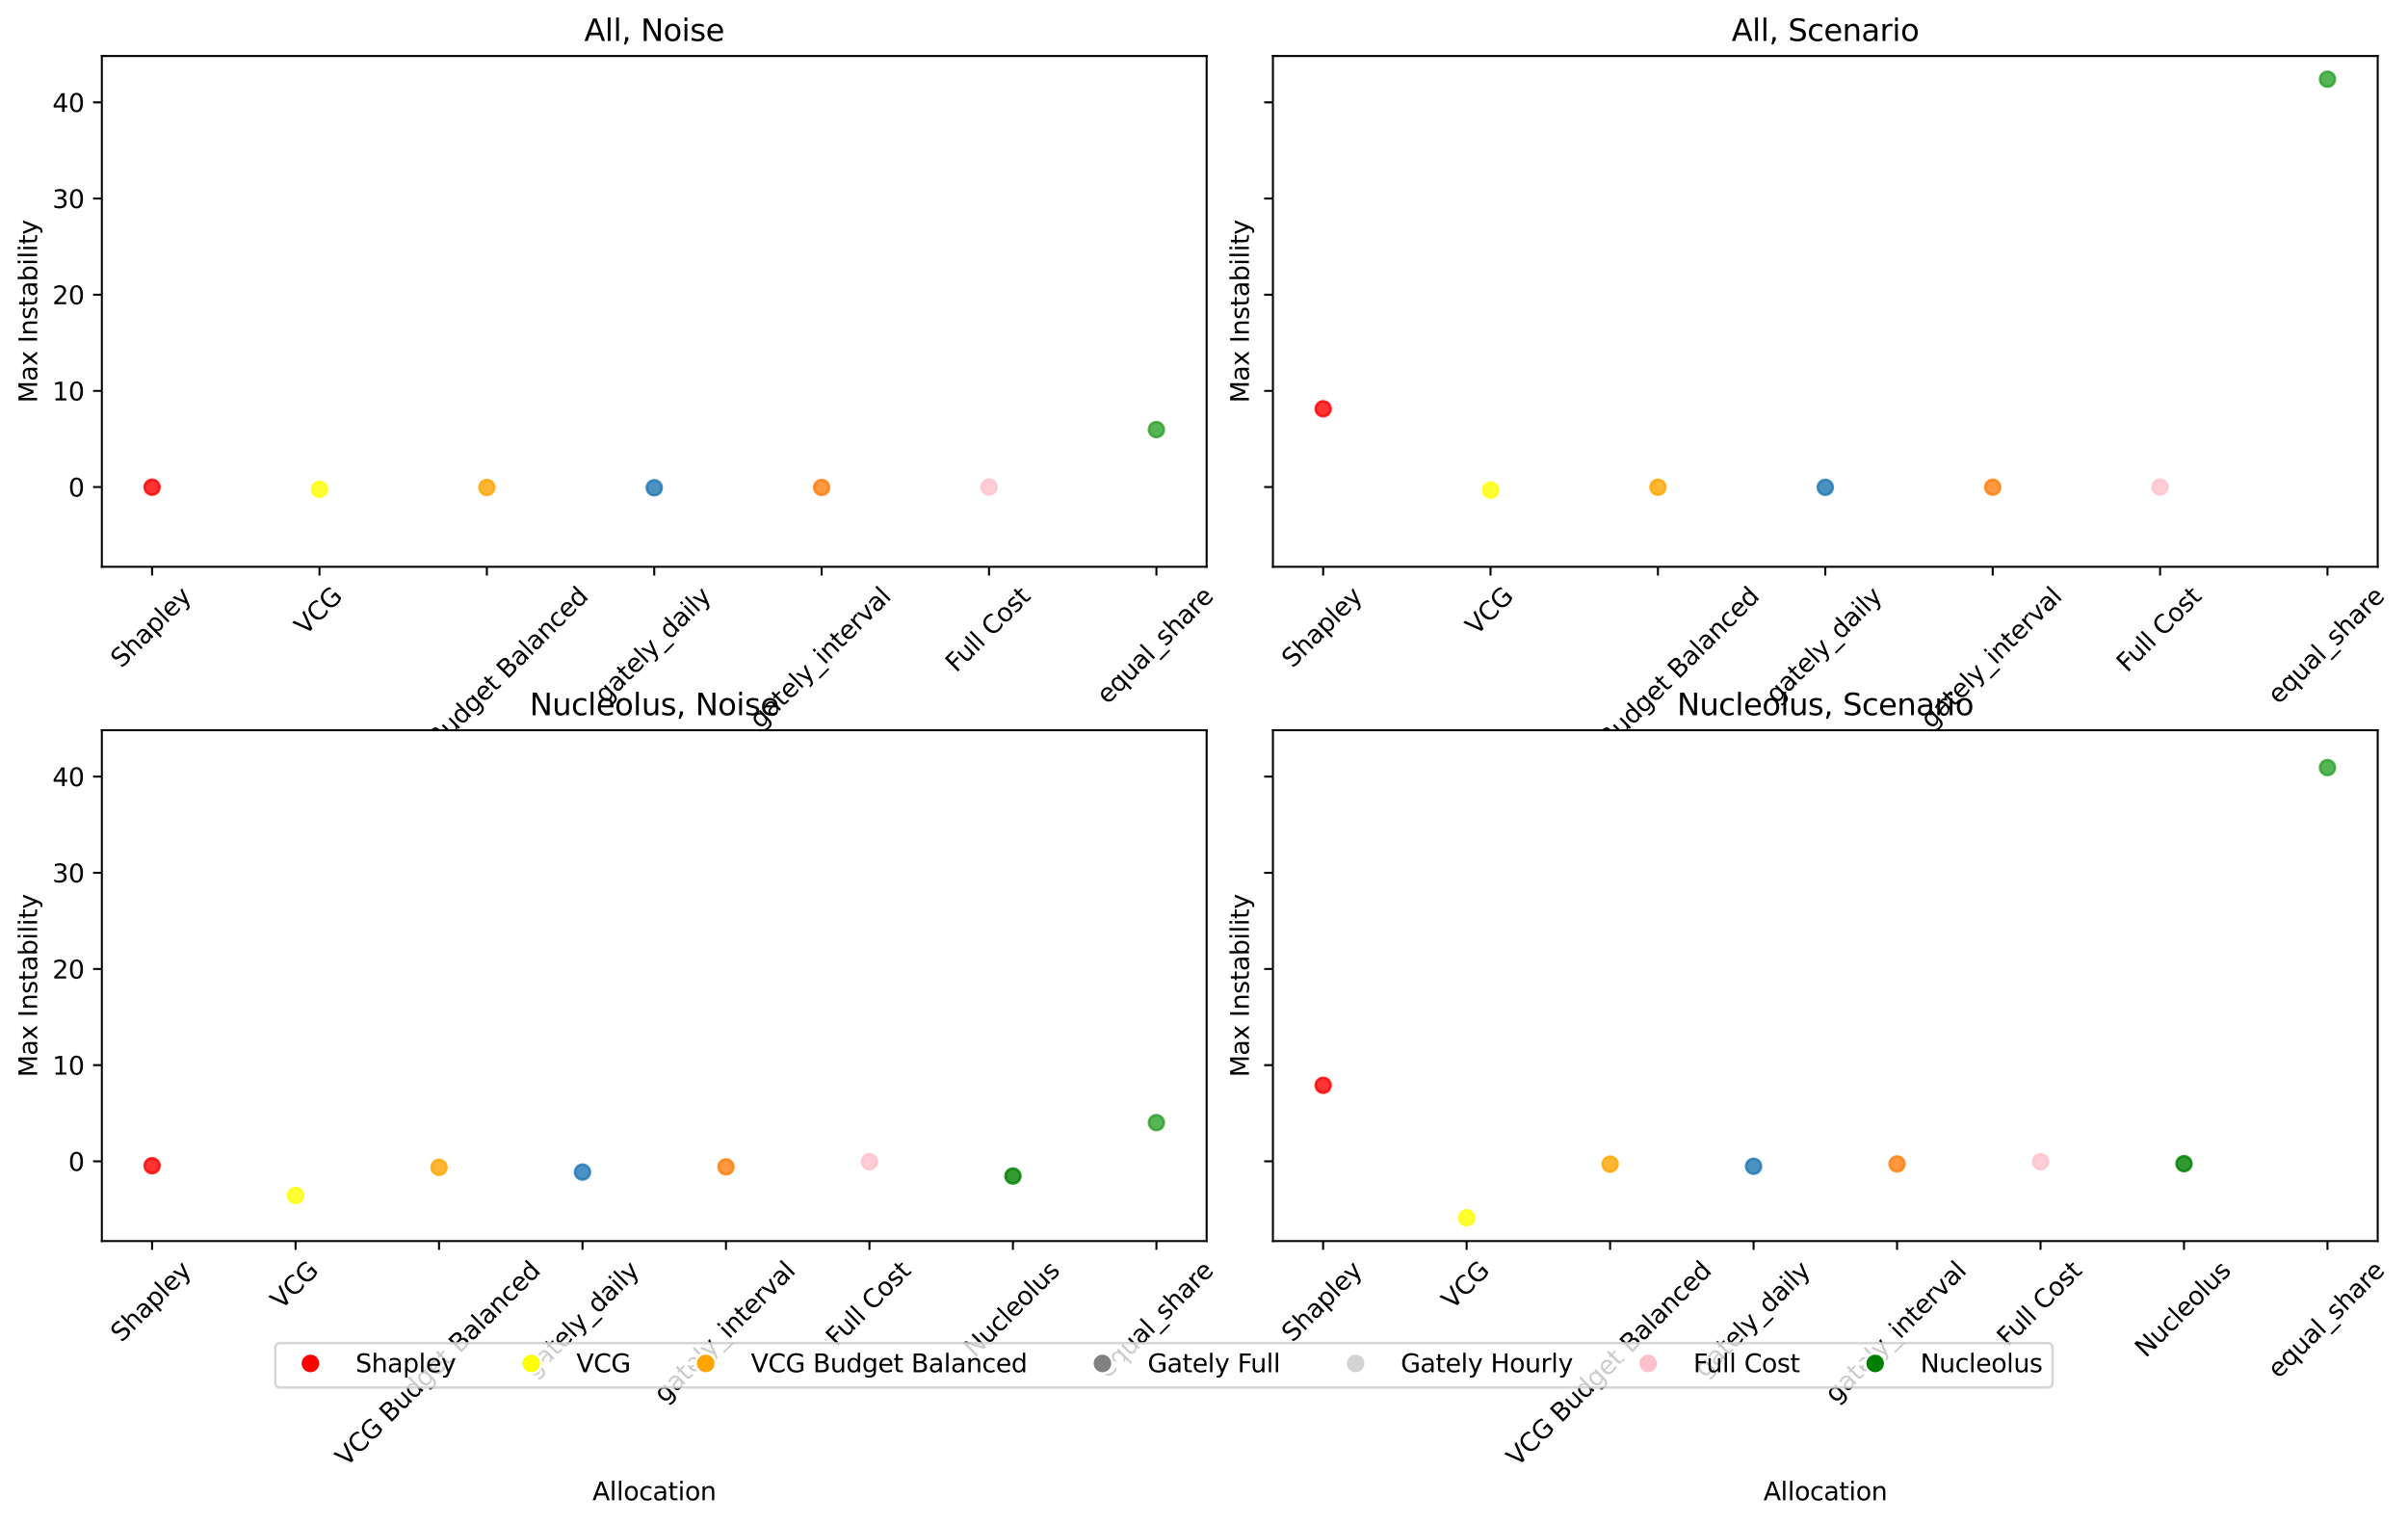<?xml version="1.0" encoding="utf-8" standalone="no"?>
<!DOCTYPE svg PUBLIC "-//W3C//DTD SVG 1.1//EN"
  "http://www.w3.org/Graphics/SVG/1.1/DTD/svg11.dtd">
<svg xmlns:xlink="http://www.w3.org/1999/xlink" width="959.881pt" height="607.233pt" viewBox="0 0 959.881 607.233" xmlns="http://www.w3.org/2000/svg" version="1.1">
 <defs>
  <style type="text/css">*{stroke-linejoin: round; stroke-linecap: butt}</style>
 </defs>
 <g id="figure_1">
  <g id="patch_1">
   <path d="M 0 607.233 
L 959.881 607.233 
L 959.881 0 
L 0 0 
z
" style="fill: #ffffff"/>
  </g>
  <g id="axes_1">
   <g id="patch_2">
    <path d="M 40.603 225.904 
L 480.991 225.904 
L 480.991 22.318 
L 40.603 22.318 
z
" style="fill: #ffffff"/>
   </g>
   <g id="matplotlib.axis_1">
    <g id="xtick_1">
     <g id="line2d_1">
      <defs>
       <path id="mc0f1f19365" d="M 0 0 
L 0 3.5 
" style="stroke: #000000; stroke-width: 0.8"/>
      </defs>
      <g>
       <use xlink:href="#mc0f1f19365" x="60.621" y="225.904" style="stroke: #000000; stroke-width: 0.8"/>
      </g>
     </g>
     <g id="text_1">
      <!-- Shapley -->
      <g transform="translate(48.425 266.57) rotate(-45) scale(0.1 -0.1)">
       <defs>
        <path id="DejaVuSans-53" d="M 3425 4513 
L 3425 3897 
Q 3066 4069 2747 4153 
Q 2428 4238 2131 4238 
Q 1616 4238 1336 4038 
Q 1056 3838 1056 3469 
Q 1056 3159 1242 3001 
Q 1428 2844 1947 2747 
L 2328 2669 
Q 3034 2534 3370 2195 
Q 3706 1856 3706 1288 
Q 3706 609 3251 259 
Q 2797 -91 1919 -91 
Q 1588 -91 1214 -16 
Q 841 59 441 206 
L 441 856 
Q 825 641 1194 531 
Q 1563 422 1919 422 
Q 2459 422 2753 634 
Q 3047 847 3047 1241 
Q 3047 1584 2836 1778 
Q 2625 1972 2144 2069 
L 1759 2144 
Q 1053 2284 737 2584 
Q 422 2884 422 3419 
Q 422 4038 858 4394 
Q 1294 4750 2059 4750 
Q 2388 4750 2728 4690 
Q 3069 4631 3425 4513 
z
" transform="scale(0.016)"/>
        <path id="DejaVuSans-68" d="M 3513 2113 
L 3513 0 
L 2938 0 
L 2938 2094 
Q 2938 2591 2744 2837 
Q 2550 3084 2163 3084 
Q 1697 3084 1428 2787 
Q 1159 2491 1159 1978 
L 1159 0 
L 581 0 
L 581 4863 
L 1159 4863 
L 1159 2956 
Q 1366 3272 1645 3428 
Q 1925 3584 2291 3584 
Q 2894 3584 3203 3211 
Q 3513 2838 3513 2113 
z
" transform="scale(0.016)"/>
        <path id="DejaVuSans-61" d="M 2194 1759 
Q 1497 1759 1228 1600 
Q 959 1441 959 1056 
Q 959 750 1161 570 
Q 1363 391 1709 391 
Q 2188 391 2477 730 
Q 2766 1069 2766 1631 
L 2766 1759 
L 2194 1759 
z
M 3341 1997 
L 3341 0 
L 2766 0 
L 2766 531 
Q 2569 213 2275 61 
Q 1981 -91 1556 -91 
Q 1019 -91 701 211 
Q 384 513 384 1019 
Q 384 1609 779 1909 
Q 1175 2209 1959 2209 
L 2766 2209 
L 2766 2266 
Q 2766 2663 2505 2880 
Q 2244 3097 1772 3097 
Q 1472 3097 1187 3025 
Q 903 2953 641 2809 
L 641 3341 
Q 956 3463 1253 3523 
Q 1550 3584 1831 3584 
Q 2591 3584 2966 3190 
Q 3341 2797 3341 1997 
z
" transform="scale(0.016)"/>
        <path id="DejaVuSans-70" d="M 1159 525 
L 1159 -1331 
L 581 -1331 
L 581 3500 
L 1159 3500 
L 1159 2969 
Q 1341 3281 1617 3432 
Q 1894 3584 2278 3584 
Q 2916 3584 3314 3078 
Q 3713 2572 3713 1747 
Q 3713 922 3314 415 
Q 2916 -91 2278 -91 
Q 1894 -91 1617 61 
Q 1341 213 1159 525 
z
M 3116 1747 
Q 3116 2381 2855 2742 
Q 2594 3103 2138 3103 
Q 1681 3103 1420 2742 
Q 1159 2381 1159 1747 
Q 1159 1113 1420 752 
Q 1681 391 2138 391 
Q 2594 391 2855 752 
Q 3116 1113 3116 1747 
z
" transform="scale(0.016)"/>
        <path id="DejaVuSans-6c" d="M 603 4863 
L 1178 4863 
L 1178 0 
L 603 0 
L 603 4863 
z
" transform="scale(0.016)"/>
        <path id="DejaVuSans-65" d="M 3597 1894 
L 3597 1613 
L 953 1613 
Q 991 1019 1311 708 
Q 1631 397 2203 397 
Q 2534 397 2845 478 
Q 3156 559 3463 722 
L 3463 178 
Q 3153 47 2828 -22 
Q 2503 -91 2169 -91 
Q 1331 -91 842 396 
Q 353 884 353 1716 
Q 353 2575 817 3079 
Q 1281 3584 2069 3584 
Q 2775 3584 3186 3129 
Q 3597 2675 3597 1894 
z
M 3022 2063 
Q 3016 2534 2758 2815 
Q 2500 3097 2075 3097 
Q 1594 3097 1305 2825 
Q 1016 2553 972 2059 
L 3022 2063 
z
" transform="scale(0.016)"/>
        <path id="DejaVuSans-79" d="M 2059 -325 
Q 1816 -950 1584 -1140 
Q 1353 -1331 966 -1331 
L 506 -1331 
L 506 -850 
L 844 -850 
Q 1081 -850 1212 -737 
Q 1344 -625 1503 -206 
L 1606 56 
L 191 3500 
L 800 3500 
L 1894 763 
L 2988 3500 
L 3597 3500 
L 2059 -325 
z
" transform="scale(0.016)"/>
       </defs>
       <use xlink:href="#DejaVuSans-53"/>
       <use xlink:href="#DejaVuSans-68" x="63.477"/>
       <use xlink:href="#DejaVuSans-61" x="126.855"/>
       <use xlink:href="#DejaVuSans-70" x="188.135"/>
       <use xlink:href="#DejaVuSans-6c" x="251.611"/>
       <use xlink:href="#DejaVuSans-65" x="279.395"/>
       <use xlink:href="#DejaVuSans-79" x="340.918"/>
      </g>
     </g>
    </g>
    <g id="xtick_2">
     <g id="line2d_2">
      <g>
       <use xlink:href="#mc0f1f19365" x="127.346" y="225.904" style="stroke: #000000; stroke-width: 0.8"/>
      </g>
     </g>
     <g id="text_2">
      <!-- VCG -->
      <g transform="translate(121.671 253.531) rotate(-45) scale(0.1 -0.1)">
       <defs>
        <path id="DejaVuSans-56" d="M 1831 0 
L 50 4666 
L 709 4666 
L 2188 738 
L 3669 4666 
L 4325 4666 
L 2547 0 
L 1831 0 
z
" transform="scale(0.016)"/>
        <path id="DejaVuSans-43" d="M 4122 4306 
L 4122 3641 
Q 3803 3938 3442 4084 
Q 3081 4231 2675 4231 
Q 1875 4231 1450 3742 
Q 1025 3253 1025 2328 
Q 1025 1406 1450 917 
Q 1875 428 2675 428 
Q 3081 428 3442 575 
Q 3803 722 4122 1019 
L 4122 359 
Q 3791 134 3420 21 
Q 3050 -91 2638 -91 
Q 1578 -91 968 557 
Q 359 1206 359 2328 
Q 359 3453 968 4101 
Q 1578 4750 2638 4750 
Q 3056 4750 3426 4639 
Q 3797 4528 4122 4306 
z
" transform="scale(0.016)"/>
        <path id="DejaVuSans-47" d="M 3809 666 
L 3809 1919 
L 2778 1919 
L 2778 2438 
L 4434 2438 
L 4434 434 
Q 4069 175 3628 42 
Q 3188 -91 2688 -91 
Q 1594 -91 976 548 
Q 359 1188 359 2328 
Q 359 3472 976 4111 
Q 1594 4750 2688 4750 
Q 3144 4750 3555 4637 
Q 3966 4525 4313 4306 
L 4313 3634 
Q 3963 3931 3569 4081 
Q 3175 4231 2741 4231 
Q 1884 4231 1454 3753 
Q 1025 3275 1025 2328 
Q 1025 1384 1454 906 
Q 1884 428 2741 428 
Q 3075 428 3337 486 
Q 3600 544 3809 666 
z
" transform="scale(0.016)"/>
       </defs>
       <use xlink:href="#DejaVuSans-56"/>
       <use xlink:href="#DejaVuSans-43" x="68.408"/>
       <use xlink:href="#DejaVuSans-47" x="138.232"/>
      </g>
     </g>
    </g>
    <g id="xtick_3">
     <g id="line2d_3">
      <g>
       <use xlink:href="#mc0f1f19365" x="194.072" y="225.904" style="stroke: #000000; stroke-width: 0.8"/>
      </g>
     </g>
     <g id="text_3">
      <!-- VCG Budget Balanced -->
      <g transform="translate(157.086 316.151) rotate(-45) scale(0.1 -0.1)">
       <defs>
        <path id="DejaVuSans-20" transform="scale(0.016)"/>
        <path id="DejaVuSans-42" d="M 1259 2228 
L 1259 519 
L 2272 519 
Q 2781 519 3026 730 
Q 3272 941 3272 1375 
Q 3272 1813 3026 2020 
Q 2781 2228 2272 2228 
L 1259 2228 
z
M 1259 4147 
L 1259 2741 
L 2194 2741 
Q 2656 2741 2882 2914 
Q 3109 3088 3109 3444 
Q 3109 3797 2882 3972 
Q 2656 4147 2194 4147 
L 1259 4147 
z
M 628 4666 
L 2241 4666 
Q 2963 4666 3353 4366 
Q 3744 4066 3744 3513 
Q 3744 3084 3544 2831 
Q 3344 2578 2956 2516 
Q 3422 2416 3680 2098 
Q 3938 1781 3938 1306 
Q 3938 681 3513 340 
Q 3088 0 2303 0 
L 628 0 
L 628 4666 
z
" transform="scale(0.016)"/>
        <path id="DejaVuSans-75" d="M 544 1381 
L 544 3500 
L 1119 3500 
L 1119 1403 
Q 1119 906 1312 657 
Q 1506 409 1894 409 
Q 2359 409 2629 706 
Q 2900 1003 2900 1516 
L 2900 3500 
L 3475 3500 
L 3475 0 
L 2900 0 
L 2900 538 
Q 2691 219 2414 64 
Q 2138 -91 1772 -91 
Q 1169 -91 856 284 
Q 544 659 544 1381 
z
M 1991 3584 
L 1991 3584 
z
" transform="scale(0.016)"/>
        <path id="DejaVuSans-64" d="M 2906 2969 
L 2906 4863 
L 3481 4863 
L 3481 0 
L 2906 0 
L 2906 525 
Q 2725 213 2448 61 
Q 2172 -91 1784 -91 
Q 1150 -91 751 415 
Q 353 922 353 1747 
Q 353 2572 751 3078 
Q 1150 3584 1784 3584 
Q 2172 3584 2448 3432 
Q 2725 3281 2906 2969 
z
M 947 1747 
Q 947 1113 1208 752 
Q 1469 391 1925 391 
Q 2381 391 2643 752 
Q 2906 1113 2906 1747 
Q 2906 2381 2643 2742 
Q 2381 3103 1925 3103 
Q 1469 3103 1208 2742 
Q 947 2381 947 1747 
z
" transform="scale(0.016)"/>
        <path id="DejaVuSans-67" d="M 2906 1791 
Q 2906 2416 2648 2759 
Q 2391 3103 1925 3103 
Q 1463 3103 1205 2759 
Q 947 2416 947 1791 
Q 947 1169 1205 825 
Q 1463 481 1925 481 
Q 2391 481 2648 825 
Q 2906 1169 2906 1791 
z
M 3481 434 
Q 3481 -459 3084 -895 
Q 2688 -1331 1869 -1331 
Q 1566 -1331 1297 -1286 
Q 1028 -1241 775 -1147 
L 775 -588 
Q 1028 -725 1275 -790 
Q 1522 -856 1778 -856 
Q 2344 -856 2625 -561 
Q 2906 -266 2906 331 
L 2906 616 
Q 2728 306 2450 153 
Q 2172 0 1784 0 
Q 1141 0 747 490 
Q 353 981 353 1791 
Q 353 2603 747 3093 
Q 1141 3584 1784 3584 
Q 2172 3584 2450 3431 
Q 2728 3278 2906 2969 
L 2906 3500 
L 3481 3500 
L 3481 434 
z
" transform="scale(0.016)"/>
        <path id="DejaVuSans-74" d="M 1172 4494 
L 1172 3500 
L 2356 3500 
L 2356 3053 
L 1172 3053 
L 1172 1153 
Q 1172 725 1289 603 
Q 1406 481 1766 481 
L 2356 481 
L 2356 0 
L 1766 0 
Q 1100 0 847 248 
Q 594 497 594 1153 
L 594 3053 
L 172 3053 
L 172 3500 
L 594 3500 
L 594 4494 
L 1172 4494 
z
" transform="scale(0.016)"/>
        <path id="DejaVuSans-6e" d="M 3513 2113 
L 3513 0 
L 2938 0 
L 2938 2094 
Q 2938 2591 2744 2837 
Q 2550 3084 2163 3084 
Q 1697 3084 1428 2787 
Q 1159 2491 1159 1978 
L 1159 0 
L 581 0 
L 581 3500 
L 1159 3500 
L 1159 2956 
Q 1366 3272 1645 3428 
Q 1925 3584 2291 3584 
Q 2894 3584 3203 3211 
Q 3513 2838 3513 2113 
z
" transform="scale(0.016)"/>
        <path id="DejaVuSans-63" d="M 3122 3366 
L 3122 2828 
Q 2878 2963 2633 3030 
Q 2388 3097 2138 3097 
Q 1578 3097 1268 2742 
Q 959 2388 959 1747 
Q 959 1106 1268 751 
Q 1578 397 2138 397 
Q 2388 397 2633 464 
Q 2878 531 3122 666 
L 3122 134 
Q 2881 22 2623 -34 
Q 2366 -91 2075 -91 
Q 1284 -91 818 406 
Q 353 903 353 1747 
Q 353 2603 823 3093 
Q 1294 3584 2113 3584 
Q 2378 3584 2631 3529 
Q 2884 3475 3122 3366 
z
" transform="scale(0.016)"/>
       </defs>
       <use xlink:href="#DejaVuSans-56"/>
       <use xlink:href="#DejaVuSans-43" x="68.408"/>
       <use xlink:href="#DejaVuSans-47" x="138.232"/>
       <use xlink:href="#DejaVuSans-20" x="215.723"/>
       <use xlink:href="#DejaVuSans-42" x="247.51"/>
       <use xlink:href="#DejaVuSans-75" x="316.113"/>
       <use xlink:href="#DejaVuSans-64" x="379.492"/>
       <use xlink:href="#DejaVuSans-67" x="442.969"/>
       <use xlink:href="#DejaVuSans-65" x="506.445"/>
       <use xlink:href="#DejaVuSans-74" x="567.969"/>
       <use xlink:href="#DejaVuSans-20" x="607.178"/>
       <use xlink:href="#DejaVuSans-42" x="638.965"/>
       <use xlink:href="#DejaVuSans-61" x="707.568"/>
       <use xlink:href="#DejaVuSans-6c" x="768.848"/>
       <use xlink:href="#DejaVuSans-61" x="796.631"/>
       <use xlink:href="#DejaVuSans-6e" x="857.91"/>
       <use xlink:href="#DejaVuSans-63" x="921.289"/>
       <use xlink:href="#DejaVuSans-65" x="976.27"/>
       <use xlink:href="#DejaVuSans-64" x="1037.793"/>
      </g>
     </g>
    </g>
    <g id="xtick_4">
     <g id="line2d_4">
      <g>
       <use xlink:href="#mc0f1f19365" x="260.797" y="225.904" style="stroke: #000000; stroke-width: 0.8"/>
      </g>
     </g>
     <g id="text_4">
      <!-- gately_daily -->
      <g transform="translate(241.367 280.844) rotate(-45) scale(0.1 -0.1)">
       <defs>
        <path id="DejaVuSans-5f" d="M 3263 -1063 
L 3263 -1509 
L -63 -1509 
L -63 -1063 
L 3263 -1063 
z
" transform="scale(0.016)"/>
        <path id="DejaVuSans-69" d="M 603 3500 
L 1178 3500 
L 1178 0 
L 603 0 
L 603 3500 
z
M 603 4863 
L 1178 4863 
L 1178 4134 
L 603 4134 
L 603 4863 
z
" transform="scale(0.016)"/>
       </defs>
       <use xlink:href="#DejaVuSans-67"/>
       <use xlink:href="#DejaVuSans-61" x="63.477"/>
       <use xlink:href="#DejaVuSans-74" x="124.756"/>
       <use xlink:href="#DejaVuSans-65" x="163.965"/>
       <use xlink:href="#DejaVuSans-6c" x="225.488"/>
       <use xlink:href="#DejaVuSans-79" x="253.271"/>
       <use xlink:href="#DejaVuSans-5f" x="312.451"/>
       <use xlink:href="#DejaVuSans-64" x="362.451"/>
       <use xlink:href="#DejaVuSans-61" x="425.928"/>
       <use xlink:href="#DejaVuSans-69" x="487.207"/>
       <use xlink:href="#DejaVuSans-6c" x="514.99"/>
       <use xlink:href="#DejaVuSans-79" x="542.773"/>
      </g>
     </g>
    </g>
    <g id="xtick_5">
     <g id="line2d_5">
      <g>
       <use xlink:href="#mc0f1f19365" x="327.523" y="225.904" style="stroke: #000000; stroke-width: 0.8"/>
      </g>
     </g>
     <g id="text_5">
      <!-- gately_interval -->
      <g transform="translate(303.081 290.866) rotate(-45) scale(0.1 -0.1)">
       <defs>
        <path id="DejaVuSans-72" d="M 2631 2963 
Q 2534 3019 2420 3045 
Q 2306 3072 2169 3072 
Q 1681 3072 1420 2755 
Q 1159 2438 1159 1844 
L 1159 0 
L 581 0 
L 581 3500 
L 1159 3500 
L 1159 2956 
Q 1341 3275 1631 3429 
Q 1922 3584 2338 3584 
Q 2397 3584 2469 3576 
Q 2541 3569 2628 3553 
L 2631 2963 
z
" transform="scale(0.016)"/>
        <path id="DejaVuSans-76" d="M 191 3500 
L 800 3500 
L 1894 563 
L 2988 3500 
L 3597 3500 
L 2284 0 
L 1503 0 
L 191 3500 
z
" transform="scale(0.016)"/>
       </defs>
       <use xlink:href="#DejaVuSans-67"/>
       <use xlink:href="#DejaVuSans-61" x="63.477"/>
       <use xlink:href="#DejaVuSans-74" x="124.756"/>
       <use xlink:href="#DejaVuSans-65" x="163.965"/>
       <use xlink:href="#DejaVuSans-6c" x="225.488"/>
       <use xlink:href="#DejaVuSans-79" x="253.271"/>
       <use xlink:href="#DejaVuSans-5f" x="312.451"/>
       <use xlink:href="#DejaVuSans-69" x="362.451"/>
       <use xlink:href="#DejaVuSans-6e" x="390.234"/>
       <use xlink:href="#DejaVuSans-74" x="453.613"/>
       <use xlink:href="#DejaVuSans-65" x="492.822"/>
       <use xlink:href="#DejaVuSans-72" x="554.346"/>
       <use xlink:href="#DejaVuSans-76" x="595.459"/>
       <use xlink:href="#DejaVuSans-61" x="654.639"/>
       <use xlink:href="#DejaVuSans-6c" x="715.918"/>
      </g>
     </g>
    </g>
    <g id="xtick_6">
     <g id="line2d_6">
      <g>
       <use xlink:href="#mc0f1f19365" x="394.248" y="225.904" style="stroke: #000000; stroke-width: 0.8"/>
      </g>
     </g>
     <g id="text_6">
      <!-- Full Cost -->
      <g transform="translate(381.172 268.333) rotate(-45) scale(0.1 -0.1)">
       <defs>
        <path id="DejaVuSans-46" d="M 628 4666 
L 3309 4666 
L 3309 4134 
L 1259 4134 
L 1259 2759 
L 3109 2759 
L 3109 2228 
L 1259 2228 
L 1259 0 
L 628 0 
L 628 4666 
z
" transform="scale(0.016)"/>
        <path id="DejaVuSans-6f" d="M 1959 3097 
Q 1497 3097 1228 2736 
Q 959 2375 959 1747 
Q 959 1119 1226 758 
Q 1494 397 1959 397 
Q 2419 397 2687 759 
Q 2956 1122 2956 1747 
Q 2956 2369 2687 2733 
Q 2419 3097 1959 3097 
z
M 1959 3584 
Q 2709 3584 3137 3096 
Q 3566 2609 3566 1747 
Q 3566 888 3137 398 
Q 2709 -91 1959 -91 
Q 1206 -91 779 398 
Q 353 888 353 1747 
Q 353 2609 779 3096 
Q 1206 3584 1959 3584 
z
" transform="scale(0.016)"/>
        <path id="DejaVuSans-73" d="M 2834 3397 
L 2834 2853 
Q 2591 2978 2328 3040 
Q 2066 3103 1784 3103 
Q 1356 3103 1142 2972 
Q 928 2841 928 2578 
Q 928 2378 1081 2264 
Q 1234 2150 1697 2047 
L 1894 2003 
Q 2506 1872 2764 1633 
Q 3022 1394 3022 966 
Q 3022 478 2636 193 
Q 2250 -91 1575 -91 
Q 1294 -91 989 -36 
Q 684 19 347 128 
L 347 722 
Q 666 556 975 473 
Q 1284 391 1588 391 
Q 1994 391 2212 530 
Q 2431 669 2431 922 
Q 2431 1156 2273 1281 
Q 2116 1406 1581 1522 
L 1381 1569 
Q 847 1681 609 1914 
Q 372 2147 372 2553 
Q 372 3047 722 3315 
Q 1072 3584 1716 3584 
Q 2034 3584 2315 3537 
Q 2597 3491 2834 3397 
z
" transform="scale(0.016)"/>
       </defs>
       <use xlink:href="#DejaVuSans-46"/>
       <use xlink:href="#DejaVuSans-75" x="52.02"/>
       <use xlink:href="#DejaVuSans-6c" x="115.398"/>
       <use xlink:href="#DejaVuSans-6c" x="143.182"/>
       <use xlink:href="#DejaVuSans-20" x="170.965"/>
       <use xlink:href="#DejaVuSans-43" x="202.752"/>
       <use xlink:href="#DejaVuSans-6f" x="272.576"/>
       <use xlink:href="#DejaVuSans-73" x="333.758"/>
       <use xlink:href="#DejaVuSans-74" x="385.857"/>
      </g>
     </g>
    </g>
    <g id="xtick_7">
     <g id="line2d_7">
      <g>
       <use xlink:href="#mc0f1f19365" x="460.974" y="225.904" style="stroke: #000000; stroke-width: 0.8"/>
      </g>
     </g>
     <g id="text_7">
      <!-- equal_share -->
      <g transform="translate(441.451 281.028) rotate(-45) scale(0.1 -0.1)">
       <defs>
        <path id="DejaVuSans-71" d="M 947 1747 
Q 947 1113 1208 752 
Q 1469 391 1925 391 
Q 2381 391 2643 752 
Q 2906 1113 2906 1747 
Q 2906 2381 2643 2742 
Q 2381 3103 1925 3103 
Q 1469 3103 1208 2742 
Q 947 2381 947 1747 
z
M 2906 525 
Q 2725 213 2448 61 
Q 2172 -91 1784 -91 
Q 1150 -91 751 415 
Q 353 922 353 1747 
Q 353 2572 751 3078 
Q 1150 3584 1784 3584 
Q 2172 3584 2448 3432 
Q 2725 3281 2906 2969 
L 2906 3500 
L 3481 3500 
L 3481 -1331 
L 2906 -1331 
L 2906 525 
z
" transform="scale(0.016)"/>
       </defs>
       <use xlink:href="#DejaVuSans-65"/>
       <use xlink:href="#DejaVuSans-71" x="61.523"/>
       <use xlink:href="#DejaVuSans-75" x="125"/>
       <use xlink:href="#DejaVuSans-61" x="188.379"/>
       <use xlink:href="#DejaVuSans-6c" x="249.658"/>
       <use xlink:href="#DejaVuSans-5f" x="277.441"/>
       <use xlink:href="#DejaVuSans-73" x="327.441"/>
       <use xlink:href="#DejaVuSans-68" x="379.541"/>
       <use xlink:href="#DejaVuSans-61" x="442.92"/>
       <use xlink:href="#DejaVuSans-72" x="504.199"/>
       <use xlink:href="#DejaVuSans-65" x="543.062"/>
      </g>
     </g>
    </g>
    <g id="text_8">
     <!-- Allocation -->
     <g transform="translate(236.149 329.22) scale(0.1 -0.1)">
      <defs>
       <path id="DejaVuSans-41" d="M 2188 4044 
L 1331 1722 
L 3047 1722 
L 2188 4044 
z
M 1831 4666 
L 2547 4666 
L 4325 0 
L 3669 0 
L 3244 1197 
L 1141 1197 
L 716 0 
L 50 0 
L 1831 4666 
z
" transform="scale(0.016)"/>
      </defs>
      <use xlink:href="#DejaVuSans-41"/>
      <use xlink:href="#DejaVuSans-6c" x="68.408"/>
      <use xlink:href="#DejaVuSans-6c" x="96.191"/>
      <use xlink:href="#DejaVuSans-6f" x="123.975"/>
      <use xlink:href="#DejaVuSans-63" x="185.156"/>
      <use xlink:href="#DejaVuSans-61" x="240.137"/>
      <use xlink:href="#DejaVuSans-74" x="301.416"/>
      <use xlink:href="#DejaVuSans-69" x="340.625"/>
      <use xlink:href="#DejaVuSans-6f" x="368.408"/>
      <use xlink:href="#DejaVuSans-6e" x="429.59"/>
     </g>
    </g>
   </g>
   <g id="matplotlib.axis_2">
    <g id="ytick_1">
     <g id="line2d_8">
      <defs>
       <path id="m1a27f469c8" d="M 0 0 
L -3.5 0 
" style="stroke: #000000; stroke-width: 0.8"/>
      </defs>
      <g>
       <use xlink:href="#m1a27f469c8" x="40.603" y="194.121" style="stroke: #000000; stroke-width: 0.8"/>
      </g>
     </g>
     <g id="text_9">
      <!-- 0 -->
      <g transform="translate(27.241 197.921) scale(0.1 -0.1)">
       <defs>
        <path id="DejaVuSans-30" d="M 2034 4250 
Q 1547 4250 1301 3770 
Q 1056 3291 1056 2328 
Q 1056 1369 1301 889 
Q 1547 409 2034 409 
Q 2525 409 2770 889 
Q 3016 1369 3016 2328 
Q 3016 3291 2770 3770 
Q 2525 4250 2034 4250 
z
M 2034 4750 
Q 2819 4750 3233 4129 
Q 3647 3509 3647 2328 
Q 3647 1150 3233 529 
Q 2819 -91 2034 -91 
Q 1250 -91 836 529 
Q 422 1150 422 2328 
Q 422 3509 836 4129 
Q 1250 4750 2034 4750 
z
" transform="scale(0.016)"/>
       </defs>
       <use xlink:href="#DejaVuSans-30"/>
      </g>
     </g>
    </g>
    <g id="ytick_2">
     <g id="line2d_9">
      <g>
       <use xlink:href="#m1a27f469c8" x="40.603" y="155.792" style="stroke: #000000; stroke-width: 0.8"/>
      </g>
     </g>
     <g id="text_10">
      <!-- 10 -->
      <g transform="translate(20.878 159.591) scale(0.1 -0.1)">
       <defs>
        <path id="DejaVuSans-31" d="M 794 531 
L 1825 531 
L 1825 4091 
L 703 3866 
L 703 4441 
L 1819 4666 
L 2450 4666 
L 2450 531 
L 3481 531 
L 3481 0 
L 794 0 
L 794 531 
z
" transform="scale(0.016)"/>
       </defs>
       <use xlink:href="#DejaVuSans-31"/>
       <use xlink:href="#DejaVuSans-30" x="63.623"/>
      </g>
     </g>
    </g>
    <g id="ytick_3">
     <g id="line2d_10">
      <g>
       <use xlink:href="#m1a27f469c8" x="40.603" y="117.463" style="stroke: #000000; stroke-width: 0.8"/>
      </g>
     </g>
     <g id="text_11">
      <!-- 20 -->
      <g transform="translate(20.878 121.262) scale(0.1 -0.1)">
       <defs>
        <path id="DejaVuSans-32" d="M 1228 531 
L 3431 531 
L 3431 0 
L 469 0 
L 469 531 
Q 828 903 1448 1529 
Q 2069 2156 2228 2338 
Q 2531 2678 2651 2914 
Q 2772 3150 2772 3378 
Q 2772 3750 2511 3984 
Q 2250 4219 1831 4219 
Q 1534 4219 1204 4116 
Q 875 4013 500 3803 
L 500 4441 
Q 881 4594 1212 4672 
Q 1544 4750 1819 4750 
Q 2544 4750 2975 4387 
Q 3406 4025 3406 3419 
Q 3406 3131 3298 2873 
Q 3191 2616 2906 2266 
Q 2828 2175 2409 1742 
Q 1991 1309 1228 531 
z
" transform="scale(0.016)"/>
       </defs>
       <use xlink:href="#DejaVuSans-32"/>
       <use xlink:href="#DejaVuSans-30" x="63.623"/>
      </g>
     </g>
    </g>
    <g id="ytick_4">
     <g id="line2d_11">
      <g>
       <use xlink:href="#m1a27f469c8" x="40.603" y="79.134" style="stroke: #000000; stroke-width: 0.8"/>
      </g>
     </g>
     <g id="text_12">
      <!-- 30 -->
      <g transform="translate(20.878 82.933) scale(0.1 -0.1)">
       <defs>
        <path id="DejaVuSans-33" d="M 2597 2516 
Q 3050 2419 3304 2112 
Q 3559 1806 3559 1356 
Q 3559 666 3084 287 
Q 2609 -91 1734 -91 
Q 1441 -91 1130 -33 
Q 819 25 488 141 
L 488 750 
Q 750 597 1062 519 
Q 1375 441 1716 441 
Q 2309 441 2620 675 
Q 2931 909 2931 1356 
Q 2931 1769 2642 2001 
Q 2353 2234 1838 2234 
L 1294 2234 
L 1294 2753 
L 1863 2753 
Q 2328 2753 2575 2939 
Q 2822 3125 2822 3475 
Q 2822 3834 2567 4026 
Q 2313 4219 1838 4219 
Q 1578 4219 1281 4162 
Q 984 4106 628 3988 
L 628 4550 
Q 988 4650 1302 4700 
Q 1616 4750 1894 4750 
Q 2613 4750 3031 4423 
Q 3450 4097 3450 3541 
Q 3450 3153 3228 2886 
Q 3006 2619 2597 2516 
z
" transform="scale(0.016)"/>
       </defs>
       <use xlink:href="#DejaVuSans-33"/>
       <use xlink:href="#DejaVuSans-30" x="63.623"/>
      </g>
     </g>
    </g>
    <g id="ytick_5">
     <g id="line2d_12">
      <g>
       <use xlink:href="#m1a27f469c8" x="40.603" y="40.804" style="stroke: #000000; stroke-width: 0.8"/>
      </g>
     </g>
     <g id="text_13">
      <!-- 40 -->
      <g transform="translate(20.878 44.604) scale(0.1 -0.1)">
       <defs>
        <path id="DejaVuSans-34" d="M 2419 4116 
L 825 1625 
L 2419 1625 
L 2419 4116 
z
M 2253 4666 
L 3047 4666 
L 3047 1625 
L 3713 1625 
L 3713 1100 
L 3047 1100 
L 3047 0 
L 2419 0 
L 2419 1100 
L 313 1100 
L 313 1709 
L 2253 4666 
z
" transform="scale(0.016)"/>
       </defs>
       <use xlink:href="#DejaVuSans-34"/>
       <use xlink:href="#DejaVuSans-30" x="63.623"/>
      </g>
     </g>
    </g>
    <g id="text_14">
     <!-- Max Instability -->
     <g transform="translate(14.798 160.571) rotate(-90) scale(0.1 -0.1)">
      <defs>
       <path id="DejaVuSans-4d" d="M 628 4666 
L 1569 4666 
L 2759 1491 
L 3956 4666 
L 4897 4666 
L 4897 0 
L 4281 0 
L 4281 4097 
L 3078 897 
L 2444 897 
L 1241 4097 
L 1241 0 
L 628 0 
L 628 4666 
z
" transform="scale(0.016)"/>
       <path id="DejaVuSans-78" d="M 3513 3500 
L 2247 1797 
L 3578 0 
L 2900 0 
L 1881 1375 
L 863 0 
L 184 0 
L 1544 1831 
L 300 3500 
L 978 3500 
L 1906 2253 
L 2834 3500 
L 3513 3500 
z
" transform="scale(0.016)"/>
       <path id="DejaVuSans-49" d="M 628 4666 
L 1259 4666 
L 1259 0 
L 628 0 
L 628 4666 
z
" transform="scale(0.016)"/>
       <path id="DejaVuSans-62" d="M 3116 1747 
Q 3116 2381 2855 2742 
Q 2594 3103 2138 3103 
Q 1681 3103 1420 2742 
Q 1159 2381 1159 1747 
Q 1159 1113 1420 752 
Q 1681 391 2138 391 
Q 2594 391 2855 752 
Q 3116 1113 3116 1747 
z
M 1159 2969 
Q 1341 3281 1617 3432 
Q 1894 3584 2278 3584 
Q 2916 3584 3314 3078 
Q 3713 2572 3713 1747 
Q 3713 922 3314 415 
Q 2916 -91 2278 -91 
Q 1894 -91 1617 61 
Q 1341 213 1159 525 
L 1159 0 
L 581 0 
L 581 4863 
L 1159 4863 
L 1159 2969 
z
" transform="scale(0.016)"/>
      </defs>
      <use xlink:href="#DejaVuSans-4d"/>
      <use xlink:href="#DejaVuSans-61" x="86.279"/>
      <use xlink:href="#DejaVuSans-78" x="147.559"/>
      <use xlink:href="#DejaVuSans-20" x="206.738"/>
      <use xlink:href="#DejaVuSans-49" x="238.525"/>
      <use xlink:href="#DejaVuSans-6e" x="268.018"/>
      <use xlink:href="#DejaVuSans-73" x="331.396"/>
      <use xlink:href="#DejaVuSans-74" x="383.496"/>
      <use xlink:href="#DejaVuSans-61" x="422.705"/>
      <use xlink:href="#DejaVuSans-62" x="483.984"/>
      <use xlink:href="#DejaVuSans-69" x="547.461"/>
      <use xlink:href="#DejaVuSans-6c" x="575.244"/>
      <use xlink:href="#DejaVuSans-69" x="603.027"/>
      <use xlink:href="#DejaVuSans-74" x="630.811"/>
      <use xlink:href="#DejaVuSans-79" x="670.02"/>
     </g>
    </g>
   </g>
   <g id="PathCollection_1">
    <defs>
     <path id="m06299cc15a" d="M 0 3 
C 0.796 3 1.559 2.684 2.121 2.121 
C 2.684 1.559 3 0.796 3 0 
C 3 -0.796 2.684 -1.559 2.121 -2.121 
C 1.559 -2.684 0.796 -3 0 -3 
C -0.796 -3 -1.559 -2.684 -2.121 -2.121 
C -2.684 -1.559 -3 -0.796 -3 0 
C -3 0.796 -2.684 1.559 -2.121 2.121 
C -1.559 2.684 -0.796 3 0 3 
z
" style="stroke: #ff0000; stroke-opacity: 0.8"/>
    </defs>
    <g clip-path="url(#p871c311441)">
     <use xlink:href="#m06299cc15a" x="60.621" y="194.177" style="fill: #ff0000; fill-opacity: 0.8; stroke: #ff0000; stroke-opacity: 0.8"/>
    </g>
   </g>
   <g id="PathCollection_2">
    <defs>
     <path id="m2c3d1a061c" d="M 0 3 
C 0.796 3 1.559 2.684 2.121 2.121 
C 2.684 1.559 3 0.796 3 0 
C 3 -0.796 2.684 -1.559 2.121 -2.121 
C 1.559 -2.684 0.796 -3 0 -3 
C -0.796 -3 -1.559 -2.684 -2.121 -2.121 
C -2.684 -1.559 -3 -0.796 -3 0 
C -3 0.796 -2.684 1.559 -2.121 2.121 
C -1.559 2.684 -0.796 3 0 3 
z
" style="stroke: #ffff00; stroke-opacity: 0.8"/>
    </defs>
    <g clip-path="url(#p871c311441)">
     <use xlink:href="#m2c3d1a061c" x="127.346" y="195.023" style="fill: #ffff00; fill-opacity: 0.8; stroke: #ffff00; stroke-opacity: 0.8"/>
    </g>
   </g>
   <g id="PathCollection_3">
    <defs>
     <path id="m5e25bbdf80" d="M 0 3 
C 0.796 3 1.559 2.684 2.121 2.121 
C 2.684 1.559 3 0.796 3 0 
C 3 -0.796 2.684 -1.559 2.121 -2.121 
C 1.559 -2.684 0.796 -3 0 -3 
C -0.796 -3 -1.559 -2.684 -2.121 -2.121 
C -2.684 -1.559 -3 -0.796 -3 0 
C -3 0.796 -2.684 1.559 -2.121 2.121 
C -1.559 2.684 -0.796 3 0 3 
z
" style="stroke: #ffa500; stroke-opacity: 0.8"/>
    </defs>
    <g clip-path="url(#p871c311441)">
     <use xlink:href="#m5e25bbdf80" x="194.072" y="194.286" style="fill: #ffa500; fill-opacity: 0.8; stroke: #ffa500; stroke-opacity: 0.8"/>
    </g>
   </g>
   <g id="PathCollection_4">
    <defs>
     <path id="mdb46a50322" d="M 0 3 
C 0.796 3 1.559 2.684 2.121 2.121 
C 2.684 1.559 3 0.796 3 0 
C 3 -0.796 2.684 -1.559 2.121 -2.121 
C 1.559 -2.684 0.796 -3 0 -3 
C -0.796 -3 -1.559 -2.684 -2.121 -2.121 
C -2.684 -1.559 -3 -0.796 -3 0 
C -3 0.796 -2.684 1.559 -2.121 2.121 
C -1.559 2.684 -0.796 3 0 3 
z
" style="stroke: #1f77b4; stroke-opacity: 0.8"/>
    </defs>
    <g clip-path="url(#p871c311441)">
     <use xlink:href="#mdb46a50322" x="260.797" y="194.4" style="fill: #1f77b4; fill-opacity: 0.8; stroke: #1f77b4; stroke-opacity: 0.8"/>
    </g>
   </g>
   <g id="PathCollection_5">
    <defs>
     <path id="mc152105df6" d="M 0 3 
C 0.796 3 1.559 2.684 2.121 2.121 
C 2.684 1.559 3 0.796 3 0 
C 3 -0.796 2.684 -1.559 2.121 -2.121 
C 1.559 -2.684 0.796 -3 0 -3 
C -0.796 -3 -1.559 -2.684 -2.121 -2.121 
C -2.684 -1.559 -3 -0.796 -3 0 
C -3 0.796 -2.684 1.559 -2.121 2.121 
C -1.559 2.684 -0.796 3 0 3 
z
" style="stroke: #ff7f0e; stroke-opacity: 0.8"/>
    </defs>
    <g clip-path="url(#p871c311441)">
     <use xlink:href="#mc152105df6" x="327.523" y="194.27" style="fill: #ff7f0e; fill-opacity: 0.8; stroke: #ff7f0e; stroke-opacity: 0.8"/>
    </g>
   </g>
   <g id="PathCollection_6">
    <defs>
     <path id="me60e9fdede" d="M 0 3 
C 0.796 3 1.559 2.684 2.121 2.121 
C 2.684 1.559 3 0.796 3 0 
C 3 -0.796 2.684 -1.559 2.121 -2.121 
C 1.559 -2.684 0.796 -3 0 -3 
C -0.796 -3 -1.559 -2.684 -2.121 -2.121 
C -2.684 -1.559 -3 -0.796 -3 0 
C -3 0.796 -2.684 1.559 -2.121 2.121 
C -1.559 2.684 -0.796 3 0 3 
z
" style="stroke: #ffc0cb; stroke-opacity: 0.8"/>
    </defs>
    <g clip-path="url(#p871c311441)">
     <use xlink:href="#me60e9fdede" x="394.248" y="194.122" style="fill: #ffc0cb; fill-opacity: 0.8; stroke: #ffc0cb; stroke-opacity: 0.8"/>
    </g>
   </g>
   <g id="PathCollection_7">
    <defs>
     <path id="m4cac6d3c65" d="M 0 3 
C 0.796 3 1.559 2.684 2.121 2.121 
C 2.684 1.559 3 0.796 3 0 
C 3 -0.796 2.684 -1.559 2.121 -2.121 
C 1.559 -2.684 0.796 -3 0 -3 
C -0.796 -3 -1.559 -2.684 -2.121 -2.121 
C -2.684 -1.559 -3 -0.796 -3 0 
C -3 0.796 -2.684 1.559 -2.121 2.121 
C -1.559 2.684 -0.796 3 0 3 
z
" style="stroke: #2ca02c; stroke-opacity: 0.8"/>
    </defs>
    <g clip-path="url(#p871c311441)">
     <use xlink:href="#m4cac6d3c65" x="460.974" y="171.226" style="fill: #2ca02c; fill-opacity: 0.8; stroke: #2ca02c; stroke-opacity: 0.8"/>
    </g>
   </g>
   <g id="patch_3">
    <path d="M 40.603 225.904 
L 40.603 22.318 
" style="fill: none; stroke: #000000; stroke-width: 0.8; stroke-linejoin: miter; stroke-linecap: square"/>
   </g>
   <g id="patch_4">
    <path d="M 480.991 225.904 
L 480.991 22.318 
" style="fill: none; stroke: #000000; stroke-width: 0.8; stroke-linejoin: miter; stroke-linecap: square"/>
   </g>
   <g id="patch_5">
    <path d="M 40.603 225.904 
L 480.991 225.904 
" style="fill: none; stroke: #000000; stroke-width: 0.8; stroke-linejoin: miter; stroke-linecap: square"/>
   </g>
   <g id="patch_6">
    <path d="M 40.603 22.318 
L 480.991 22.318 
" style="fill: none; stroke: #000000; stroke-width: 0.8; stroke-linejoin: miter; stroke-linecap: square"/>
   </g>
   <g id="text_15">
    <!-- All, Noise -->
    <g transform="translate(232.901 16.318) scale(0.12 -0.12)">
     <defs>
      <path id="DejaVuSans-2c" d="M 750 794 
L 1409 794 
L 1409 256 
L 897 -744 
L 494 -744 
L 750 256 
L 750 794 
z
" transform="scale(0.016)"/>
      <path id="DejaVuSans-4e" d="M 628 4666 
L 1478 4666 
L 3547 763 
L 3547 4666 
L 4159 4666 
L 4159 0 
L 3309 0 
L 1241 3903 
L 1241 0 
L 628 0 
L 628 4666 
z
" transform="scale(0.016)"/>
     </defs>
     <use xlink:href="#DejaVuSans-41"/>
     <use xlink:href="#DejaVuSans-6c" x="68.408"/>
     <use xlink:href="#DejaVuSans-6c" x="96.191"/>
     <use xlink:href="#DejaVuSans-2c" x="123.975"/>
     <use xlink:href="#DejaVuSans-20" x="155.762"/>
     <use xlink:href="#DejaVuSans-4e" x="187.549"/>
     <use xlink:href="#DejaVuSans-6f" x="262.354"/>
     <use xlink:href="#DejaVuSans-69" x="323.535"/>
     <use xlink:href="#DejaVuSans-73" x="351.318"/>
     <use xlink:href="#DejaVuSans-65" x="403.418"/>
    </g>
   </g>
  </g>
  <g id="axes_2">
   <g id="patch_7">
    <path d="M 507.415 225.904 
L 947.803 225.904 
L 947.803 22.318 
L 507.415 22.318 
z
" style="fill: #ffffff"/>
   </g>
   <g id="matplotlib.axis_3">
    <g id="xtick_8">
     <g id="line2d_13">
      <g>
       <use xlink:href="#mc0f1f19365" x="527.432" y="225.904" style="stroke: #000000; stroke-width: 0.8"/>
      </g>
     </g>
     <g id="text_16">
      <!-- Shapley -->
      <g transform="translate(515.237 266.57) rotate(-45) scale(0.1 -0.1)">
       <use xlink:href="#DejaVuSans-53"/>
       <use xlink:href="#DejaVuSans-68" x="63.477"/>
       <use xlink:href="#DejaVuSans-61" x="126.855"/>
       <use xlink:href="#DejaVuSans-70" x="188.135"/>
       <use xlink:href="#DejaVuSans-6c" x="251.611"/>
       <use xlink:href="#DejaVuSans-65" x="279.395"/>
       <use xlink:href="#DejaVuSans-79" x="340.918"/>
      </g>
     </g>
    </g>
    <g id="xtick_9">
     <g id="line2d_14">
      <g>
       <use xlink:href="#mc0f1f19365" x="594.158" y="225.904" style="stroke: #000000; stroke-width: 0.8"/>
      </g>
     </g>
     <g id="text_17">
      <!-- VCG -->
      <g transform="translate(588.482 253.531) rotate(-45) scale(0.1 -0.1)">
       <use xlink:href="#DejaVuSans-56"/>
       <use xlink:href="#DejaVuSans-43" x="68.408"/>
       <use xlink:href="#DejaVuSans-47" x="138.232"/>
      </g>
     </g>
    </g>
    <g id="xtick_10">
     <g id="line2d_15">
      <g>
       <use xlink:href="#mc0f1f19365" x="660.883" y="225.904" style="stroke: #000000; stroke-width: 0.8"/>
      </g>
     </g>
     <g id="text_18">
      <!-- VCG Budget Balanced -->
      <g transform="translate(623.898 316.151) rotate(-45) scale(0.1 -0.1)">
       <use xlink:href="#DejaVuSans-56"/>
       <use xlink:href="#DejaVuSans-43" x="68.408"/>
       <use xlink:href="#DejaVuSans-47" x="138.232"/>
       <use xlink:href="#DejaVuSans-20" x="215.723"/>
       <use xlink:href="#DejaVuSans-42" x="247.51"/>
       <use xlink:href="#DejaVuSans-75" x="316.113"/>
       <use xlink:href="#DejaVuSans-64" x="379.492"/>
       <use xlink:href="#DejaVuSans-67" x="442.969"/>
       <use xlink:href="#DejaVuSans-65" x="506.445"/>
       <use xlink:href="#DejaVuSans-74" x="567.969"/>
       <use xlink:href="#DejaVuSans-20" x="607.178"/>
       <use xlink:href="#DejaVuSans-42" x="638.965"/>
       <use xlink:href="#DejaVuSans-61" x="707.568"/>
       <use xlink:href="#DejaVuSans-6c" x="768.848"/>
       <use xlink:href="#DejaVuSans-61" x="796.631"/>
       <use xlink:href="#DejaVuSans-6e" x="857.91"/>
       <use xlink:href="#DejaVuSans-63" x="921.289"/>
       <use xlink:href="#DejaVuSans-65" x="976.27"/>
       <use xlink:href="#DejaVuSans-64" x="1037.793"/>
      </g>
     </g>
    </g>
    <g id="xtick_11">
     <g id="line2d_16">
      <g>
       <use xlink:href="#mc0f1f19365" x="727.609" y="225.904" style="stroke: #000000; stroke-width: 0.8"/>
      </g>
     </g>
     <g id="text_19">
      <!-- gately_daily -->
      <g transform="translate(708.178 280.844) rotate(-45) scale(0.1 -0.1)">
       <use xlink:href="#DejaVuSans-67"/>
       <use xlink:href="#DejaVuSans-61" x="63.477"/>
       <use xlink:href="#DejaVuSans-74" x="124.756"/>
       <use xlink:href="#DejaVuSans-65" x="163.965"/>
       <use xlink:href="#DejaVuSans-6c" x="225.488"/>
       <use xlink:href="#DejaVuSans-79" x="253.271"/>
       <use xlink:href="#DejaVuSans-5f" x="312.451"/>
       <use xlink:href="#DejaVuSans-64" x="362.451"/>
       <use xlink:href="#DejaVuSans-61" x="425.928"/>
       <use xlink:href="#DejaVuSans-69" x="487.207"/>
       <use xlink:href="#DejaVuSans-6c" x="514.99"/>
       <use xlink:href="#DejaVuSans-79" x="542.773"/>
      </g>
     </g>
    </g>
    <g id="xtick_12">
     <g id="line2d_17">
      <g>
       <use xlink:href="#mc0f1f19365" x="794.334" y="225.904" style="stroke: #000000; stroke-width: 0.8"/>
      </g>
     </g>
     <g id="text_20">
      <!-- gately_interval -->
      <g transform="translate(769.893 290.866) rotate(-45) scale(0.1 -0.1)">
       <use xlink:href="#DejaVuSans-67"/>
       <use xlink:href="#DejaVuSans-61" x="63.477"/>
       <use xlink:href="#DejaVuSans-74" x="124.756"/>
       <use xlink:href="#DejaVuSans-65" x="163.965"/>
       <use xlink:href="#DejaVuSans-6c" x="225.488"/>
       <use xlink:href="#DejaVuSans-79" x="253.271"/>
       <use xlink:href="#DejaVuSans-5f" x="312.451"/>
       <use xlink:href="#DejaVuSans-69" x="362.451"/>
       <use xlink:href="#DejaVuSans-6e" x="390.234"/>
       <use xlink:href="#DejaVuSans-74" x="453.613"/>
       <use xlink:href="#DejaVuSans-65" x="492.822"/>
       <use xlink:href="#DejaVuSans-72" x="554.346"/>
       <use xlink:href="#DejaVuSans-76" x="595.459"/>
       <use xlink:href="#DejaVuSans-61" x="654.639"/>
       <use xlink:href="#DejaVuSans-6c" x="715.918"/>
      </g>
     </g>
    </g>
    <g id="xtick_13">
     <g id="line2d_18">
      <g>
       <use xlink:href="#mc0f1f19365" x="861.06" y="225.904" style="stroke: #000000; stroke-width: 0.8"/>
      </g>
     </g>
     <g id="text_21">
      <!-- Full Cost -->
      <g transform="translate(847.983 268.333) rotate(-45) scale(0.1 -0.1)">
       <use xlink:href="#DejaVuSans-46"/>
       <use xlink:href="#DejaVuSans-75" x="52.02"/>
       <use xlink:href="#DejaVuSans-6c" x="115.398"/>
       <use xlink:href="#DejaVuSans-6c" x="143.182"/>
       <use xlink:href="#DejaVuSans-20" x="170.965"/>
       <use xlink:href="#DejaVuSans-43" x="202.752"/>
       <use xlink:href="#DejaVuSans-6f" x="272.576"/>
       <use xlink:href="#DejaVuSans-73" x="333.758"/>
       <use xlink:href="#DejaVuSans-74" x="385.857"/>
      </g>
     </g>
    </g>
    <g id="xtick_14">
     <g id="line2d_19">
      <g>
       <use xlink:href="#mc0f1f19365" x="927.785" y="225.904" style="stroke: #000000; stroke-width: 0.8"/>
      </g>
     </g>
     <g id="text_22">
      <!-- equal_share -->
      <g transform="translate(908.263 281.028) rotate(-45) scale(0.1 -0.1)">
       <use xlink:href="#DejaVuSans-65"/>
       <use xlink:href="#DejaVuSans-71" x="61.523"/>
       <use xlink:href="#DejaVuSans-75" x="125"/>
       <use xlink:href="#DejaVuSans-61" x="188.379"/>
       <use xlink:href="#DejaVuSans-6c" x="249.658"/>
       <use xlink:href="#DejaVuSans-5f" x="277.441"/>
       <use xlink:href="#DejaVuSans-73" x="327.441"/>
       <use xlink:href="#DejaVuSans-68" x="379.541"/>
       <use xlink:href="#DejaVuSans-61" x="442.92"/>
       <use xlink:href="#DejaVuSans-72" x="504.199"/>
       <use xlink:href="#DejaVuSans-65" x="543.062"/>
      </g>
     </g>
    </g>
    <g id="text_23">
     <!-- Allocation -->
     <g transform="translate(702.961 329.22) scale(0.1 -0.1)">
      <use xlink:href="#DejaVuSans-41"/>
      <use xlink:href="#DejaVuSans-6c" x="68.408"/>
      <use xlink:href="#DejaVuSans-6c" x="96.191"/>
      <use xlink:href="#DejaVuSans-6f" x="123.975"/>
      <use xlink:href="#DejaVuSans-63" x="185.156"/>
      <use xlink:href="#DejaVuSans-61" x="240.137"/>
      <use xlink:href="#DejaVuSans-74" x="301.416"/>
      <use xlink:href="#DejaVuSans-69" x="340.625"/>
      <use xlink:href="#DejaVuSans-6f" x="368.408"/>
      <use xlink:href="#DejaVuSans-6e" x="429.59"/>
     </g>
    </g>
   </g>
   <g id="matplotlib.axis_4">
    <g id="ytick_6">
     <g id="line2d_20">
      <g>
       <use xlink:href="#m1a27f469c8" x="507.415" y="194.121" style="stroke: #000000; stroke-width: 0.8"/>
      </g>
     </g>
    </g>
    <g id="ytick_7">
     <g id="line2d_21">
      <g>
       <use xlink:href="#m1a27f469c8" x="507.415" y="155.792" style="stroke: #000000; stroke-width: 0.8"/>
      </g>
     </g>
    </g>
    <g id="ytick_8">
     <g id="line2d_22">
      <g>
       <use xlink:href="#m1a27f469c8" x="507.415" y="117.463" style="stroke: #000000; stroke-width: 0.8"/>
      </g>
     </g>
    </g>
    <g id="ytick_9">
     <g id="line2d_23">
      <g>
       <use xlink:href="#m1a27f469c8" x="507.415" y="79.134" style="stroke: #000000; stroke-width: 0.8"/>
      </g>
     </g>
    </g>
    <g id="ytick_10">
     <g id="line2d_24">
      <g>
       <use xlink:href="#m1a27f469c8" x="507.415" y="40.804" style="stroke: #000000; stroke-width: 0.8"/>
      </g>
     </g>
    </g>
    <g id="text_24">
     <!-- Max Instability -->
     <g transform="translate(497.835 160.571) rotate(-90) scale(0.1 -0.1)">
      <use xlink:href="#DejaVuSans-4d"/>
      <use xlink:href="#DejaVuSans-61" x="86.279"/>
      <use xlink:href="#DejaVuSans-78" x="147.559"/>
      <use xlink:href="#DejaVuSans-20" x="206.738"/>
      <use xlink:href="#DejaVuSans-49" x="238.525"/>
      <use xlink:href="#DejaVuSans-6e" x="268.018"/>
      <use xlink:href="#DejaVuSans-73" x="331.396"/>
      <use xlink:href="#DejaVuSans-74" x="383.496"/>
      <use xlink:href="#DejaVuSans-61" x="422.705"/>
      <use xlink:href="#DejaVuSans-62" x="483.984"/>
      <use xlink:href="#DejaVuSans-69" x="547.461"/>
      <use xlink:href="#DejaVuSans-6c" x="575.244"/>
      <use xlink:href="#DejaVuSans-69" x="603.027"/>
      <use xlink:href="#DejaVuSans-74" x="630.811"/>
      <use xlink:href="#DejaVuSans-79" x="670.02"/>
     </g>
    </g>
   </g>
   <g id="PathCollection_8">
    <g clip-path="url(#p386c0d56a3)">
     <use xlink:href="#m06299cc15a" x="527.432" y="162.931" style="fill: #ff0000; fill-opacity: 0.8; stroke: #ff0000; stroke-opacity: 0.8"/>
    </g>
   </g>
   <g id="PathCollection_9">
    <g clip-path="url(#p386c0d56a3)">
     <use xlink:href="#m2c3d1a061c" x="594.158" y="195.342" style="fill: #ffff00; fill-opacity: 0.8; stroke: #ffff00; stroke-opacity: 0.8"/>
    </g>
   </g>
   <g id="PathCollection_10">
    <g clip-path="url(#p386c0d56a3)">
     <use xlink:href="#m5e25bbdf80" x="660.883" y="194.193" style="fill: #ffa500; fill-opacity: 0.8; stroke: #ffa500; stroke-opacity: 0.8"/>
    </g>
   </g>
   <g id="PathCollection_11">
    <g clip-path="url(#p386c0d56a3)">
     <use xlink:href="#mdb46a50322" x="727.609" y="194.226" style="fill: #1f77b4; fill-opacity: 0.8; stroke: #1f77b4; stroke-opacity: 0.8"/>
    </g>
   </g>
   <g id="PathCollection_12">
    <g clip-path="url(#p386c0d56a3)">
     <use xlink:href="#mc152105df6" x="794.334" y="194.182" style="fill: #ff7f0e; fill-opacity: 0.8; stroke: #ff7f0e; stroke-opacity: 0.8"/>
    </g>
   </g>
   <g id="PathCollection_13">
    <g clip-path="url(#p386c0d56a3)">
     <use xlink:href="#me60e9fdede" x="861.06" y="194.121" style="fill: #ffc0cb; fill-opacity: 0.8; stroke: #ffc0cb; stroke-opacity: 0.8"/>
    </g>
   </g>
   <g id="PathCollection_14">
    <g clip-path="url(#p386c0d56a3)">
     <use xlink:href="#m4cac6d3c65" x="927.785" y="31.572" style="fill: #2ca02c; fill-opacity: 0.8; stroke: #2ca02c; stroke-opacity: 0.8"/>
    </g>
   </g>
   <g id="patch_8">
    <path d="M 507.415 225.904 
L 507.415 22.318 
" style="fill: none; stroke: #000000; stroke-width: 0.8; stroke-linejoin: miter; stroke-linecap: square"/>
   </g>
   <g id="patch_9">
    <path d="M 947.803 225.904 
L 947.803 22.318 
" style="fill: none; stroke: #000000; stroke-width: 0.8; stroke-linejoin: miter; stroke-linecap: square"/>
   </g>
   <g id="patch_10">
    <path d="M 507.415 225.904 
L 947.803 225.904 
" style="fill: none; stroke: #000000; stroke-width: 0.8; stroke-linejoin: miter; stroke-linecap: square"/>
   </g>
   <g id="patch_11">
    <path d="M 507.415 22.318 
L 947.803 22.318 
" style="fill: none; stroke: #000000; stroke-width: 0.8; stroke-linejoin: miter; stroke-linecap: square"/>
   </g>
   <g id="text_25">
    <!-- All, Scenario -->
    <g transform="translate(690.273 16.318) scale(0.12 -0.12)">
     <use xlink:href="#DejaVuSans-41"/>
     <use xlink:href="#DejaVuSans-6c" x="68.408"/>
     <use xlink:href="#DejaVuSans-6c" x="96.191"/>
     <use xlink:href="#DejaVuSans-2c" x="123.975"/>
     <use xlink:href="#DejaVuSans-20" x="155.762"/>
     <use xlink:href="#DejaVuSans-53" x="187.549"/>
     <use xlink:href="#DejaVuSans-63" x="251.025"/>
     <use xlink:href="#DejaVuSans-65" x="306.006"/>
     <use xlink:href="#DejaVuSans-6e" x="367.529"/>
     <use xlink:href="#DejaVuSans-61" x="430.908"/>
     <use xlink:href="#DejaVuSans-72" x="492.188"/>
     <use xlink:href="#DejaVuSans-69" x="533.301"/>
     <use xlink:href="#DejaVuSans-6f" x="561.084"/>
    </g>
   </g>
  </g>
  <g id="axes_3">
   <g id="patch_12">
    <path d="M 40.603 494.638 
L 480.991 494.638 
L 480.991 291.052 
L 40.603 291.052 
z
" style="fill: #ffffff"/>
   </g>
   <g id="matplotlib.axis_5">
    <g id="xtick_15">
     <g id="line2d_25">
      <g>
       <use xlink:href="#mc0f1f19365" x="60.621" y="494.638" style="stroke: #000000; stroke-width: 0.8"/>
      </g>
     </g>
     <g id="text_26">
      <!-- Shapley -->
      <g transform="translate(48.425 535.304) rotate(-45) scale(0.1 -0.1)">
       <use xlink:href="#DejaVuSans-53"/>
       <use xlink:href="#DejaVuSans-68" x="63.477"/>
       <use xlink:href="#DejaVuSans-61" x="126.855"/>
       <use xlink:href="#DejaVuSans-70" x="188.135"/>
       <use xlink:href="#DejaVuSans-6c" x="251.611"/>
       <use xlink:href="#DejaVuSans-65" x="279.395"/>
       <use xlink:href="#DejaVuSans-79" x="340.918"/>
      </g>
     </g>
    </g>
    <g id="xtick_16">
     <g id="line2d_26">
      <g>
       <use xlink:href="#mc0f1f19365" x="117.814" y="494.638" style="stroke: #000000; stroke-width: 0.8"/>
      </g>
     </g>
     <g id="text_27">
      <!-- VCG -->
      <g transform="translate(112.138 522.265) rotate(-45) scale(0.1 -0.1)">
       <use xlink:href="#DejaVuSans-56"/>
       <use xlink:href="#DejaVuSans-43" x="68.408"/>
       <use xlink:href="#DejaVuSans-47" x="138.232"/>
      </g>
     </g>
    </g>
    <g id="xtick_17">
     <g id="line2d_27">
      <g>
       <use xlink:href="#mc0f1f19365" x="175.007" y="494.638" style="stroke: #000000; stroke-width: 0.8"/>
      </g>
     </g>
     <g id="text_28">
      <!-- VCG Budget Balanced -->
      <g transform="translate(138.022 584.884) rotate(-45) scale(0.1 -0.1)">
       <use xlink:href="#DejaVuSans-56"/>
       <use xlink:href="#DejaVuSans-43" x="68.408"/>
       <use xlink:href="#DejaVuSans-47" x="138.232"/>
       <use xlink:href="#DejaVuSans-20" x="215.723"/>
       <use xlink:href="#DejaVuSans-42" x="247.51"/>
       <use xlink:href="#DejaVuSans-75" x="316.113"/>
       <use xlink:href="#DejaVuSans-64" x="379.492"/>
       <use xlink:href="#DejaVuSans-67" x="442.969"/>
       <use xlink:href="#DejaVuSans-65" x="506.445"/>
       <use xlink:href="#DejaVuSans-74" x="567.969"/>
       <use xlink:href="#DejaVuSans-20" x="607.178"/>
       <use xlink:href="#DejaVuSans-42" x="638.965"/>
       <use xlink:href="#DejaVuSans-61" x="707.568"/>
       <use xlink:href="#DejaVuSans-6c" x="768.848"/>
       <use xlink:href="#DejaVuSans-61" x="796.631"/>
       <use xlink:href="#DejaVuSans-6e" x="857.91"/>
       <use xlink:href="#DejaVuSans-63" x="921.289"/>
       <use xlink:href="#DejaVuSans-65" x="976.27"/>
       <use xlink:href="#DejaVuSans-64" x="1037.793"/>
      </g>
     </g>
    </g>
    <g id="xtick_18">
     <g id="line2d_28">
      <g>
       <use xlink:href="#mc0f1f19365" x="232.201" y="494.638" style="stroke: #000000; stroke-width: 0.8"/>
      </g>
     </g>
     <g id="text_29">
      <!-- gately_daily -->
      <g transform="translate(212.77 549.578) rotate(-45) scale(0.1 -0.1)">
       <use xlink:href="#DejaVuSans-67"/>
       <use xlink:href="#DejaVuSans-61" x="63.477"/>
       <use xlink:href="#DejaVuSans-74" x="124.756"/>
       <use xlink:href="#DejaVuSans-65" x="163.965"/>
       <use xlink:href="#DejaVuSans-6c" x="225.488"/>
       <use xlink:href="#DejaVuSans-79" x="253.271"/>
       <use xlink:href="#DejaVuSans-5f" x="312.451"/>
       <use xlink:href="#DejaVuSans-64" x="362.451"/>
       <use xlink:href="#DejaVuSans-61" x="425.928"/>
       <use xlink:href="#DejaVuSans-69" x="487.207"/>
       <use xlink:href="#DejaVuSans-6c" x="514.99"/>
       <use xlink:href="#DejaVuSans-79" x="542.773"/>
      </g>
     </g>
    </g>
    <g id="xtick_19">
     <g id="line2d_29">
      <g>
       <use xlink:href="#mc0f1f19365" x="289.394" y="494.638" style="stroke: #000000; stroke-width: 0.8"/>
      </g>
     </g>
     <g id="text_30">
      <!-- gately_interval -->
      <g transform="translate(264.952 559.6) rotate(-45) scale(0.1 -0.1)">
       <use xlink:href="#DejaVuSans-67"/>
       <use xlink:href="#DejaVuSans-61" x="63.477"/>
       <use xlink:href="#DejaVuSans-74" x="124.756"/>
       <use xlink:href="#DejaVuSans-65" x="163.965"/>
       <use xlink:href="#DejaVuSans-6c" x="225.488"/>
       <use xlink:href="#DejaVuSans-79" x="253.271"/>
       <use xlink:href="#DejaVuSans-5f" x="312.451"/>
       <use xlink:href="#DejaVuSans-69" x="362.451"/>
       <use xlink:href="#DejaVuSans-6e" x="390.234"/>
       <use xlink:href="#DejaVuSans-74" x="453.613"/>
       <use xlink:href="#DejaVuSans-65" x="492.822"/>
       <use xlink:href="#DejaVuSans-72" x="554.346"/>
       <use xlink:href="#DejaVuSans-76" x="595.459"/>
       <use xlink:href="#DejaVuSans-61" x="654.639"/>
       <use xlink:href="#DejaVuSans-6c" x="715.918"/>
      </g>
     </g>
    </g>
    <g id="xtick_20">
     <g id="line2d_30">
      <g>
       <use xlink:href="#mc0f1f19365" x="346.587" y="494.638" style="stroke: #000000; stroke-width: 0.8"/>
      </g>
     </g>
     <g id="text_31">
      <!-- Full Cost -->
      <g transform="translate(333.511 537.066) rotate(-45) scale(0.1 -0.1)">
       <use xlink:href="#DejaVuSans-46"/>
       <use xlink:href="#DejaVuSans-75" x="52.02"/>
       <use xlink:href="#DejaVuSans-6c" x="115.398"/>
       <use xlink:href="#DejaVuSans-6c" x="143.182"/>
       <use xlink:href="#DejaVuSans-20" x="170.965"/>
       <use xlink:href="#DejaVuSans-43" x="202.752"/>
       <use xlink:href="#DejaVuSans-6f" x="272.576"/>
       <use xlink:href="#DejaVuSans-73" x="333.758"/>
       <use xlink:href="#DejaVuSans-74" x="385.857"/>
      </g>
     </g>
    </g>
    <g id="xtick_21">
     <g id="line2d_31">
      <g>
       <use xlink:href="#mc0f1f19365" x="403.781" y="494.638" style="stroke: #000000; stroke-width: 0.8"/>
      </g>
     </g>
     <g id="text_32">
      <!-- Nucleolus -->
      <g transform="translate(388.516 541.442) rotate(-45) scale(0.1 -0.1)">
       <use xlink:href="#DejaVuSans-4e"/>
       <use xlink:href="#DejaVuSans-75" x="74.805"/>
       <use xlink:href="#DejaVuSans-63" x="138.184"/>
       <use xlink:href="#DejaVuSans-6c" x="193.164"/>
       <use xlink:href="#DejaVuSans-65" x="220.947"/>
       <use xlink:href="#DejaVuSans-6f" x="282.471"/>
       <use xlink:href="#DejaVuSans-6c" x="343.652"/>
       <use xlink:href="#DejaVuSans-75" x="371.436"/>
       <use xlink:href="#DejaVuSans-73" x="434.814"/>
      </g>
     </g>
    </g>
    <g id="xtick_22">
     <g id="line2d_32">
      <g>
       <use xlink:href="#mc0f1f19365" x="460.974" y="494.638" style="stroke: #000000; stroke-width: 0.8"/>
      </g>
     </g>
     <g id="text_33">
      <!-- equal_share -->
      <g transform="translate(441.451 549.762) rotate(-45) scale(0.1 -0.1)">
       <use xlink:href="#DejaVuSans-65"/>
       <use xlink:href="#DejaVuSans-71" x="61.523"/>
       <use xlink:href="#DejaVuSans-75" x="125"/>
       <use xlink:href="#DejaVuSans-61" x="188.379"/>
       <use xlink:href="#DejaVuSans-6c" x="249.658"/>
       <use xlink:href="#DejaVuSans-5f" x="277.441"/>
       <use xlink:href="#DejaVuSans-73" x="327.441"/>
       <use xlink:href="#DejaVuSans-68" x="379.541"/>
       <use xlink:href="#DejaVuSans-61" x="442.92"/>
       <use xlink:href="#DejaVuSans-72" x="504.199"/>
       <use xlink:href="#DejaVuSans-65" x="543.062"/>
      </g>
     </g>
    </g>
    <g id="text_34">
     <!-- Allocation -->
     <g transform="translate(236.149 597.953) scale(0.1 -0.1)">
      <use xlink:href="#DejaVuSans-41"/>
      <use xlink:href="#DejaVuSans-6c" x="68.408"/>
      <use xlink:href="#DejaVuSans-6c" x="96.191"/>
      <use xlink:href="#DejaVuSans-6f" x="123.975"/>
      <use xlink:href="#DejaVuSans-63" x="185.156"/>
      <use xlink:href="#DejaVuSans-61" x="240.137"/>
      <use xlink:href="#DejaVuSans-74" x="301.416"/>
      <use xlink:href="#DejaVuSans-69" x="340.625"/>
      <use xlink:href="#DejaVuSans-6f" x="368.408"/>
      <use xlink:href="#DejaVuSans-6e" x="429.59"/>
     </g>
    </g>
   </g>
   <g id="matplotlib.axis_6">
    <g id="ytick_11">
     <g id="line2d_33">
      <g>
       <use xlink:href="#m1a27f469c8" x="40.603" y="462.855" style="stroke: #000000; stroke-width: 0.8"/>
      </g>
     </g>
     <g id="text_35">
      <!-- 0 -->
      <g transform="translate(27.241 466.654) scale(0.1 -0.1)">
       <use xlink:href="#DejaVuSans-30"/>
      </g>
     </g>
    </g>
    <g id="ytick_12">
     <g id="line2d_34">
      <g>
       <use xlink:href="#m1a27f469c8" x="40.603" y="424.526" style="stroke: #000000; stroke-width: 0.8"/>
      </g>
     </g>
     <g id="text_36">
      <!-- 10 -->
      <g transform="translate(20.878 428.325) scale(0.1 -0.1)">
       <use xlink:href="#DejaVuSans-31"/>
       <use xlink:href="#DejaVuSans-30" x="63.623"/>
      </g>
     </g>
    </g>
    <g id="ytick_13">
     <g id="line2d_35">
      <g>
       <use xlink:href="#m1a27f469c8" x="40.603" y="386.197" style="stroke: #000000; stroke-width: 0.8"/>
      </g>
     </g>
     <g id="text_37">
      <!-- 20 -->
      <g transform="translate(20.878 389.996) scale(0.1 -0.1)">
       <use xlink:href="#DejaVuSans-32"/>
       <use xlink:href="#DejaVuSans-30" x="63.623"/>
      </g>
     </g>
    </g>
    <g id="ytick_14">
     <g id="line2d_36">
      <g>
       <use xlink:href="#m1a27f469c8" x="40.603" y="347.867" style="stroke: #000000; stroke-width: 0.8"/>
      </g>
     </g>
     <g id="text_38">
      <!-- 30 -->
      <g transform="translate(20.878 351.667) scale(0.1 -0.1)">
       <use xlink:href="#DejaVuSans-33"/>
       <use xlink:href="#DejaVuSans-30" x="63.623"/>
      </g>
     </g>
    </g>
    <g id="ytick_15">
     <g id="line2d_37">
      <g>
       <use xlink:href="#m1a27f469c8" x="40.603" y="309.538" style="stroke: #000000; stroke-width: 0.8"/>
      </g>
     </g>
     <g id="text_39">
      <!-- 40 -->
      <g transform="translate(20.878 313.337) scale(0.1 -0.1)">
       <use xlink:href="#DejaVuSans-34"/>
       <use xlink:href="#DejaVuSans-30" x="63.623"/>
      </g>
     </g>
    </g>
    <g id="text_40">
     <!-- Max Instability -->
     <g transform="translate(14.798 429.305) rotate(-90) scale(0.1 -0.1)">
      <use xlink:href="#DejaVuSans-4d"/>
      <use xlink:href="#DejaVuSans-61" x="86.279"/>
      <use xlink:href="#DejaVuSans-78" x="147.559"/>
      <use xlink:href="#DejaVuSans-20" x="206.738"/>
      <use xlink:href="#DejaVuSans-49" x="238.525"/>
      <use xlink:href="#DejaVuSans-6e" x="268.018"/>
      <use xlink:href="#DejaVuSans-73" x="331.396"/>
      <use xlink:href="#DejaVuSans-74" x="383.496"/>
      <use xlink:href="#DejaVuSans-61" x="422.705"/>
      <use xlink:href="#DejaVuSans-62" x="483.984"/>
      <use xlink:href="#DejaVuSans-69" x="547.461"/>
      <use xlink:href="#DejaVuSans-6c" x="575.244"/>
      <use xlink:href="#DejaVuSans-69" x="603.027"/>
      <use xlink:href="#DejaVuSans-74" x="630.811"/>
      <use xlink:href="#DejaVuSans-79" x="670.02"/>
     </g>
    </g>
   </g>
   <g id="PathCollection_15">
    <g clip-path="url(#pa0caa91d3f)">
     <use xlink:href="#m06299cc15a" x="60.621" y="464.61" style="fill: #ff0000; fill-opacity: 0.8; stroke: #ff0000; stroke-opacity: 0.8"/>
    </g>
   </g>
   <g id="PathCollection_16">
    <g clip-path="url(#pa0caa91d3f)">
     <use xlink:href="#m2c3d1a061c" x="117.814" y="476.448" style="fill: #ffff00; fill-opacity: 0.8; stroke: #ffff00; stroke-opacity: 0.8"/>
    </g>
   </g>
   <g id="PathCollection_17">
    <g clip-path="url(#pa0caa91d3f)">
     <use xlink:href="#m5e25bbdf80" x="175.007" y="465.258" style="fill: #ffa500; fill-opacity: 0.8; stroke: #ffa500; stroke-opacity: 0.8"/>
    </g>
   </g>
   <g id="PathCollection_18">
    <g clip-path="url(#pa0caa91d3f)">
     <use xlink:href="#mdb46a50322" x="232.201" y="467.154" style="fill: #1f77b4; fill-opacity: 0.8; stroke: #1f77b4; stroke-opacity: 0.8"/>
    </g>
   </g>
   <g id="PathCollection_19">
    <g clip-path="url(#pa0caa91d3f)">
     <use xlink:href="#mc152105df6" x="289.394" y="465.062" style="fill: #ff7f0e; fill-opacity: 0.8; stroke: #ff7f0e; stroke-opacity: 0.8"/>
    </g>
   </g>
   <g id="PathCollection_20">
    <g clip-path="url(#pa0caa91d3f)">
     <use xlink:href="#me60e9fdede" x="346.587" y="463.01" style="fill: #ffc0cb; fill-opacity: 0.8; stroke: #ffc0cb; stroke-opacity: 0.8"/>
    </g>
   </g>
   <g id="PathCollection_21">
    <defs>
     <path id="m8421b54940" d="M 0 3 
C 0.796 3 1.559 2.684 2.121 2.121 
C 2.684 1.559 3 0.796 3 0 
C 3 -0.796 2.684 -1.559 2.121 -2.121 
C 1.559 -2.684 0.796 -3 0 -3 
C -0.796 -3 -1.559 -2.684 -2.121 -2.121 
C -2.684 -1.559 -3 -0.796 -3 0 
C -3 0.796 -2.684 1.559 -2.121 2.121 
C -1.559 2.684 -0.796 3 0 3 
z
" style="stroke: #008000; stroke-opacity: 0.8"/>
    </defs>
    <g clip-path="url(#pa0caa91d3f)">
     <use xlink:href="#m8421b54940" x="403.781" y="468.721" style="fill: #008000; fill-opacity: 0.8; stroke: #008000; stroke-opacity: 0.8"/>
    </g>
   </g>
   <g id="PathCollection_22">
    <g clip-path="url(#pa0caa91d3f)">
     <use xlink:href="#m4cac6d3c65" x="460.974" y="447.436" style="fill: #2ca02c; fill-opacity: 0.8; stroke: #2ca02c; stroke-opacity: 0.8"/>
    </g>
   </g>
   <g id="patch_13">
    <path d="M 40.603 494.638 
L 40.603 291.052 
" style="fill: none; stroke: #000000; stroke-width: 0.8; stroke-linejoin: miter; stroke-linecap: square"/>
   </g>
   <g id="patch_14">
    <path d="M 480.991 494.638 
L 480.991 291.052 
" style="fill: none; stroke: #000000; stroke-width: 0.8; stroke-linejoin: miter; stroke-linecap: square"/>
   </g>
   <g id="patch_15">
    <path d="M 40.603 494.638 
L 480.991 494.638 
" style="fill: none; stroke: #000000; stroke-width: 0.8; stroke-linejoin: miter; stroke-linecap: square"/>
   </g>
   <g id="patch_16">
    <path d="M 40.603 291.052 
L 480.991 291.052 
" style="fill: none; stroke: #000000; stroke-width: 0.8; stroke-linejoin: miter; stroke-linecap: square"/>
   </g>
   <g id="text_41">
    <!-- Nucleolus, Noise -->
    <g transform="translate(211.124 285.052) scale(0.12 -0.12)">
     <use xlink:href="#DejaVuSans-4e"/>
     <use xlink:href="#DejaVuSans-75" x="74.805"/>
     <use xlink:href="#DejaVuSans-63" x="138.184"/>
     <use xlink:href="#DejaVuSans-6c" x="193.164"/>
     <use xlink:href="#DejaVuSans-65" x="220.947"/>
     <use xlink:href="#DejaVuSans-6f" x="282.471"/>
     <use xlink:href="#DejaVuSans-6c" x="343.652"/>
     <use xlink:href="#DejaVuSans-75" x="371.436"/>
     <use xlink:href="#DejaVuSans-73" x="434.814"/>
     <use xlink:href="#DejaVuSans-2c" x="486.914"/>
     <use xlink:href="#DejaVuSans-20" x="518.701"/>
     <use xlink:href="#DejaVuSans-4e" x="550.488"/>
     <use xlink:href="#DejaVuSans-6f" x="625.293"/>
     <use xlink:href="#DejaVuSans-69" x="686.475"/>
     <use xlink:href="#DejaVuSans-73" x="714.258"/>
     <use xlink:href="#DejaVuSans-65" x="766.357"/>
    </g>
   </g>
  </g>
  <g id="axes_4">
   <g id="patch_17">
    <path d="M 507.415 494.638 
L 947.803 494.638 
L 947.803 291.052 
L 507.415 291.052 
z
" style="fill: #ffffff"/>
   </g>
   <g id="matplotlib.axis_7">
    <g id="xtick_23">
     <g id="line2d_38">
      <g>
       <use xlink:href="#mc0f1f19365" x="527.432" y="494.638" style="stroke: #000000; stroke-width: 0.8"/>
      </g>
     </g>
     <g id="text_42">
      <!-- Shapley -->
      <g transform="translate(515.237 535.304) rotate(-45) scale(0.1 -0.1)">
       <use xlink:href="#DejaVuSans-53"/>
       <use xlink:href="#DejaVuSans-68" x="63.477"/>
       <use xlink:href="#DejaVuSans-61" x="126.855"/>
       <use xlink:href="#DejaVuSans-70" x="188.135"/>
       <use xlink:href="#DejaVuSans-6c" x="251.611"/>
       <use xlink:href="#DejaVuSans-65" x="279.395"/>
       <use xlink:href="#DejaVuSans-79" x="340.918"/>
      </g>
     </g>
    </g>
    <g id="xtick_24">
     <g id="line2d_39">
      <g>
       <use xlink:href="#mc0f1f19365" x="584.626" y="494.638" style="stroke: #000000; stroke-width: 0.8"/>
      </g>
     </g>
     <g id="text_43">
      <!-- VCG -->
      <g transform="translate(578.95 522.265) rotate(-45) scale(0.1 -0.1)">
       <use xlink:href="#DejaVuSans-56"/>
       <use xlink:href="#DejaVuSans-43" x="68.408"/>
       <use xlink:href="#DejaVuSans-47" x="138.232"/>
      </g>
     </g>
    </g>
    <g id="xtick_25">
     <g id="line2d_40">
      <g>
       <use xlink:href="#mc0f1f19365" x="641.819" y="494.638" style="stroke: #000000; stroke-width: 0.8"/>
      </g>
     </g>
     <g id="text_44">
      <!-- VCG Budget Balanced -->
      <g transform="translate(604.833 584.884) rotate(-45) scale(0.1 -0.1)">
       <use xlink:href="#DejaVuSans-56"/>
       <use xlink:href="#DejaVuSans-43" x="68.408"/>
       <use xlink:href="#DejaVuSans-47" x="138.232"/>
       <use xlink:href="#DejaVuSans-20" x="215.723"/>
       <use xlink:href="#DejaVuSans-42" x="247.51"/>
       <use xlink:href="#DejaVuSans-75" x="316.113"/>
       <use xlink:href="#DejaVuSans-64" x="379.492"/>
       <use xlink:href="#DejaVuSans-67" x="442.969"/>
       <use xlink:href="#DejaVuSans-65" x="506.445"/>
       <use xlink:href="#DejaVuSans-74" x="567.969"/>
       <use xlink:href="#DejaVuSans-20" x="607.178"/>
       <use xlink:href="#DejaVuSans-42" x="638.965"/>
       <use xlink:href="#DejaVuSans-61" x="707.568"/>
       <use xlink:href="#DejaVuSans-6c" x="768.848"/>
       <use xlink:href="#DejaVuSans-61" x="796.631"/>
       <use xlink:href="#DejaVuSans-6e" x="857.91"/>
       <use xlink:href="#DejaVuSans-63" x="921.289"/>
       <use xlink:href="#DejaVuSans-65" x="976.27"/>
       <use xlink:href="#DejaVuSans-64" x="1037.793"/>
      </g>
     </g>
    </g>
    <g id="xtick_26">
     <g id="line2d_41">
      <g>
       <use xlink:href="#mc0f1f19365" x="699.012" y="494.638" style="stroke: #000000; stroke-width: 0.8"/>
      </g>
     </g>
     <g id="text_45">
      <!-- gately_daily -->
      <g transform="translate(679.582 549.578) rotate(-45) scale(0.1 -0.1)">
       <use xlink:href="#DejaVuSans-67"/>
       <use xlink:href="#DejaVuSans-61" x="63.477"/>
       <use xlink:href="#DejaVuSans-74" x="124.756"/>
       <use xlink:href="#DejaVuSans-65" x="163.965"/>
       <use xlink:href="#DejaVuSans-6c" x="225.488"/>
       <use xlink:href="#DejaVuSans-79" x="253.271"/>
       <use xlink:href="#DejaVuSans-5f" x="312.451"/>
       <use xlink:href="#DejaVuSans-64" x="362.451"/>
       <use xlink:href="#DejaVuSans-61" x="425.928"/>
       <use xlink:href="#DejaVuSans-69" x="487.207"/>
       <use xlink:href="#DejaVuSans-6c" x="514.99"/>
       <use xlink:href="#DejaVuSans-79" x="542.773"/>
      </g>
     </g>
    </g>
    <g id="xtick_27">
     <g id="line2d_42">
      <g>
       <use xlink:href="#mc0f1f19365" x="756.206" y="494.638" style="stroke: #000000; stroke-width: 0.8"/>
      </g>
     </g>
     <g id="text_46">
      <!-- gately_interval -->
      <g transform="translate(731.764 559.6) rotate(-45) scale(0.1 -0.1)">
       <use xlink:href="#DejaVuSans-67"/>
       <use xlink:href="#DejaVuSans-61" x="63.477"/>
       <use xlink:href="#DejaVuSans-74" x="124.756"/>
       <use xlink:href="#DejaVuSans-65" x="163.965"/>
       <use xlink:href="#DejaVuSans-6c" x="225.488"/>
       <use xlink:href="#DejaVuSans-79" x="253.271"/>
       <use xlink:href="#DejaVuSans-5f" x="312.451"/>
       <use xlink:href="#DejaVuSans-69" x="362.451"/>
       <use xlink:href="#DejaVuSans-6e" x="390.234"/>
       <use xlink:href="#DejaVuSans-74" x="453.613"/>
       <use xlink:href="#DejaVuSans-65" x="492.822"/>
       <use xlink:href="#DejaVuSans-72" x="554.346"/>
       <use xlink:href="#DejaVuSans-76" x="595.459"/>
       <use xlink:href="#DejaVuSans-61" x="654.639"/>
       <use xlink:href="#DejaVuSans-6c" x="715.918"/>
      </g>
     </g>
    </g>
    <g id="xtick_28">
     <g id="line2d_43">
      <g>
       <use xlink:href="#mc0f1f19365" x="813.399" y="494.638" style="stroke: #000000; stroke-width: 0.8"/>
      </g>
     </g>
     <g id="text_47">
      <!-- Full Cost -->
      <g transform="translate(800.322 537.066) rotate(-45) scale(0.1 -0.1)">
       <use xlink:href="#DejaVuSans-46"/>
       <use xlink:href="#DejaVuSans-75" x="52.02"/>
       <use xlink:href="#DejaVuSans-6c" x="115.398"/>
       <use xlink:href="#DejaVuSans-6c" x="143.182"/>
       <use xlink:href="#DejaVuSans-20" x="170.965"/>
       <use xlink:href="#DejaVuSans-43" x="202.752"/>
       <use xlink:href="#DejaVuSans-6f" x="272.576"/>
       <use xlink:href="#DejaVuSans-73" x="333.758"/>
       <use xlink:href="#DejaVuSans-74" x="385.857"/>
      </g>
     </g>
    </g>
    <g id="xtick_29">
     <g id="line2d_44">
      <g>
       <use xlink:href="#mc0f1f19365" x="870.592" y="494.638" style="stroke: #000000; stroke-width: 0.8"/>
      </g>
     </g>
     <g id="text_48">
      <!-- Nucleolus -->
      <g transform="translate(855.328 541.442) rotate(-45) scale(0.1 -0.1)">
       <use xlink:href="#DejaVuSans-4e"/>
       <use xlink:href="#DejaVuSans-75" x="74.805"/>
       <use xlink:href="#DejaVuSans-63" x="138.184"/>
       <use xlink:href="#DejaVuSans-6c" x="193.164"/>
       <use xlink:href="#DejaVuSans-65" x="220.947"/>
       <use xlink:href="#DejaVuSans-6f" x="282.471"/>
       <use xlink:href="#DejaVuSans-6c" x="343.652"/>
       <use xlink:href="#DejaVuSans-75" x="371.436"/>
       <use xlink:href="#DejaVuSans-73" x="434.814"/>
      </g>
     </g>
    </g>
    <g id="xtick_30">
     <g id="line2d_45">
      <g>
       <use xlink:href="#mc0f1f19365" x="927.785" y="494.638" style="stroke: #000000; stroke-width: 0.8"/>
      </g>
     </g>
     <g id="text_49">
      <!-- equal_share -->
      <g transform="translate(908.263 549.762) rotate(-45) scale(0.1 -0.1)">
       <use xlink:href="#DejaVuSans-65"/>
       <use xlink:href="#DejaVuSans-71" x="61.523"/>
       <use xlink:href="#DejaVuSans-75" x="125"/>
       <use xlink:href="#DejaVuSans-61" x="188.379"/>
       <use xlink:href="#DejaVuSans-6c" x="249.658"/>
       <use xlink:href="#DejaVuSans-5f" x="277.441"/>
       <use xlink:href="#DejaVuSans-73" x="327.441"/>
       <use xlink:href="#DejaVuSans-68" x="379.541"/>
       <use xlink:href="#DejaVuSans-61" x="442.92"/>
       <use xlink:href="#DejaVuSans-72" x="504.199"/>
       <use xlink:href="#DejaVuSans-65" x="543.062"/>
      </g>
     </g>
    </g>
    <g id="text_50">
     <!-- Allocation -->
     <g transform="translate(702.961 597.953) scale(0.1 -0.1)">
      <use xlink:href="#DejaVuSans-41"/>
      <use xlink:href="#DejaVuSans-6c" x="68.408"/>
      <use xlink:href="#DejaVuSans-6c" x="96.191"/>
      <use xlink:href="#DejaVuSans-6f" x="123.975"/>
      <use xlink:href="#DejaVuSans-63" x="185.156"/>
      <use xlink:href="#DejaVuSans-61" x="240.137"/>
      <use xlink:href="#DejaVuSans-74" x="301.416"/>
      <use xlink:href="#DejaVuSans-69" x="340.625"/>
      <use xlink:href="#DejaVuSans-6f" x="368.408"/>
      <use xlink:href="#DejaVuSans-6e" x="429.59"/>
     </g>
    </g>
   </g>
   <g id="matplotlib.axis_8">
    <g id="ytick_16">
     <g id="line2d_46">
      <g>
       <use xlink:href="#m1a27f469c8" x="507.415" y="462.855" style="stroke: #000000; stroke-width: 0.8"/>
      </g>
     </g>
    </g>
    <g id="ytick_17">
     <g id="line2d_47">
      <g>
       <use xlink:href="#m1a27f469c8" x="507.415" y="424.526" style="stroke: #000000; stroke-width: 0.8"/>
      </g>
     </g>
    </g>
    <g id="ytick_18">
     <g id="line2d_48">
      <g>
       <use xlink:href="#m1a27f469c8" x="507.415" y="386.197" style="stroke: #000000; stroke-width: 0.8"/>
      </g>
     </g>
    </g>
    <g id="ytick_19">
     <g id="line2d_49">
      <g>
       <use xlink:href="#m1a27f469c8" x="507.415" y="347.867" style="stroke: #000000; stroke-width: 0.8"/>
      </g>
     </g>
    </g>
    <g id="ytick_20">
     <g id="line2d_50">
      <g>
       <use xlink:href="#m1a27f469c8" x="507.415" y="309.538" style="stroke: #000000; stroke-width: 0.8"/>
      </g>
     </g>
    </g>
    <g id="text_51">
     <!-- Max Instability -->
     <g transform="translate(497.835 429.305) rotate(-90) scale(0.1 -0.1)">
      <use xlink:href="#DejaVuSans-4d"/>
      <use xlink:href="#DejaVuSans-61" x="86.279"/>
      <use xlink:href="#DejaVuSans-78" x="147.559"/>
      <use xlink:href="#DejaVuSans-20" x="206.738"/>
      <use xlink:href="#DejaVuSans-49" x="238.525"/>
      <use xlink:href="#DejaVuSans-6e" x="268.018"/>
      <use xlink:href="#DejaVuSans-73" x="331.396"/>
      <use xlink:href="#DejaVuSans-74" x="383.496"/>
      <use xlink:href="#DejaVuSans-61" x="422.705"/>
      <use xlink:href="#DejaVuSans-62" x="483.984"/>
      <use xlink:href="#DejaVuSans-69" x="547.461"/>
      <use xlink:href="#DejaVuSans-6c" x="575.244"/>
      <use xlink:href="#DejaVuSans-69" x="603.027"/>
      <use xlink:href="#DejaVuSans-74" x="630.811"/>
      <use xlink:href="#DejaVuSans-79" x="670.02"/>
     </g>
    </g>
   </g>
   <g id="PathCollection_23">
    <g clip-path="url(#pa7e47b8393)">
     <use xlink:href="#m06299cc15a" x="527.432" y="432.572" style="fill: #ff0000; fill-opacity: 0.8; stroke: #ff0000; stroke-opacity: 0.8"/>
    </g>
   </g>
   <g id="PathCollection_24">
    <g clip-path="url(#pa7e47b8393)">
     <use xlink:href="#m2c3d1a061c" x="584.626" y="485.384" style="fill: #ffff00; fill-opacity: 0.8; stroke: #ffff00; stroke-opacity: 0.8"/>
    </g>
   </g>
   <g id="PathCollection_25">
    <g clip-path="url(#pa7e47b8393)">
     <use xlink:href="#m5e25bbdf80" x="641.819" y="463.994" style="fill: #ffa500; fill-opacity: 0.8; stroke: #ffa500; stroke-opacity: 0.8"/>
    </g>
   </g>
   <g id="PathCollection_26">
    <g clip-path="url(#pa7e47b8393)">
     <use xlink:href="#mdb46a50322" x="699.012" y="464.838" style="fill: #1f77b4; fill-opacity: 0.8; stroke: #1f77b4; stroke-opacity: 0.8"/>
    </g>
   </g>
   <g id="PathCollection_27">
    <g clip-path="url(#pa7e47b8393)">
     <use xlink:href="#mc152105df6" x="756.206" y="463.897" style="fill: #ff7f0e; fill-opacity: 0.8; stroke: #ff7f0e; stroke-opacity: 0.8"/>
    </g>
   </g>
   <g id="PathCollection_28">
    <g clip-path="url(#pa7e47b8393)">
     <use xlink:href="#me60e9fdede" x="813.399" y="463.024" style="fill: #ffc0cb; fill-opacity: 0.8; stroke: #ffc0cb; stroke-opacity: 0.8"/>
    </g>
   </g>
   <g id="PathCollection_29">
    <g clip-path="url(#pa7e47b8393)">
     <use xlink:href="#m8421b54940" x="870.592" y="463.802" style="fill: #008000; fill-opacity: 0.8; stroke: #008000; stroke-opacity: 0.8"/>
    </g>
   </g>
   <g id="PathCollection_30">
    <g clip-path="url(#pa7e47b8393)">
     <use xlink:href="#m4cac6d3c65" x="927.785" y="305.938" style="fill: #2ca02c; fill-opacity: 0.8; stroke: #2ca02c; stroke-opacity: 0.8"/>
    </g>
   </g>
   <g id="patch_18">
    <path d="M 507.415 494.638 
L 507.415 291.052 
" style="fill: none; stroke: #000000; stroke-width: 0.8; stroke-linejoin: miter; stroke-linecap: square"/>
   </g>
   <g id="patch_19">
    <path d="M 947.803 494.638 
L 947.803 291.052 
" style="fill: none; stroke: #000000; stroke-width: 0.8; stroke-linejoin: miter; stroke-linecap: square"/>
   </g>
   <g id="patch_20">
    <path d="M 507.415 494.638 
L 947.803 494.638 
" style="fill: none; stroke: #000000; stroke-width: 0.8; stroke-linejoin: miter; stroke-linecap: square"/>
   </g>
   <g id="patch_21">
    <path d="M 507.415 291.052 
L 947.803 291.052 
" style="fill: none; stroke: #000000; stroke-width: 0.8; stroke-linejoin: miter; stroke-linecap: square"/>
   </g>
   <g id="text_52">
    <!-- Nucleolus, Scenario -->
    <g transform="translate(668.496 285.052) scale(0.12 -0.12)">
     <use xlink:href="#DejaVuSans-4e"/>
     <use xlink:href="#DejaVuSans-75" x="74.805"/>
     <use xlink:href="#DejaVuSans-63" x="138.184"/>
     <use xlink:href="#DejaVuSans-6c" x="193.164"/>
     <use xlink:href="#DejaVuSans-65" x="220.947"/>
     <use xlink:href="#DejaVuSans-6f" x="282.471"/>
     <use xlink:href="#DejaVuSans-6c" x="343.652"/>
     <use xlink:href="#DejaVuSans-75" x="371.436"/>
     <use xlink:href="#DejaVuSans-73" x="434.814"/>
     <use xlink:href="#DejaVuSans-2c" x="486.914"/>
     <use xlink:href="#DejaVuSans-20" x="518.701"/>
     <use xlink:href="#DejaVuSans-53" x="550.488"/>
     <use xlink:href="#DejaVuSans-63" x="613.965"/>
     <use xlink:href="#DejaVuSans-65" x="668.945"/>
     <use xlink:href="#DejaVuSans-6e" x="730.469"/>
     <use xlink:href="#DejaVuSans-61" x="793.848"/>
     <use xlink:href="#DejaVuSans-72" x="855.127"/>
     <use xlink:href="#DejaVuSans-69" x="896.24"/>
     <use xlink:href="#DejaVuSans-6f" x="924.023"/>
    </g>
   </g>
  </g>
  <g id="legend_1">
   <g id="patch_22">
    <path d="M 111.743 552.998 
L 816.183 552.998 
Q 818.183 552.998 818.183 550.998 
L 818.183 537.32 
Q 818.183 535.32 816.183 535.32 
L 111.743 535.32 
Q 109.743 535.32 109.743 537.32 
L 109.743 550.998 
Q 109.743 552.998 111.743 552.998 
z
" style="fill: #ffffff; opacity: 0.8; stroke: #cccccc; stroke-linejoin: miter"/>
   </g>
   <g id="line2d_51">
    <path d="M 113.743 543.418 
L 123.743 543.418 
L 133.743 543.418 
" style="fill: none; stroke: #ffffff; stroke-width: 1.5; stroke-linecap: square"/>
    <defs>
     <path id="m2e46d58562" d="M 0 4 
C 1.061 4 2.078 3.579 2.828 2.828 
C 3.579 2.078 4 1.061 4 0 
C 4 -1.061 3.579 -2.078 2.828 -2.828 
C 2.078 -3.579 1.061 -4 0 -4 
C -1.061 -4 -2.078 -3.579 -2.828 -2.828 
C -3.579 -2.078 -4 -1.061 -4 0 
C -4 1.061 -3.579 2.078 -2.828 2.828 
C -2.078 3.579 -1.061 4 0 4 
z
" style="stroke: #ffffff"/>
    </defs>
    <g>
     <use xlink:href="#m2e46d58562" x="123.743" y="543.418" style="fill: #ff0000; stroke: #ffffff"/>
    </g>
   </g>
   <g id="text_53">
    <!-- Shapley -->
    <g transform="translate(141.743 546.918) scale(0.1 -0.1)">
     <use xlink:href="#DejaVuSans-53"/>
     <use xlink:href="#DejaVuSans-68" x="63.477"/>
     <use xlink:href="#DejaVuSans-61" x="126.855"/>
     <use xlink:href="#DejaVuSans-70" x="188.135"/>
     <use xlink:href="#DejaVuSans-6c" x="251.611"/>
     <use xlink:href="#DejaVuSans-65" x="279.395"/>
     <use xlink:href="#DejaVuSans-79" x="340.918"/>
    </g>
   </g>
   <g id="line2d_52">
    <path d="M 201.755 543.418 
L 211.755 543.418 
L 221.755 543.418 
" style="fill: none; stroke: #ffffff; stroke-width: 1.5; stroke-linecap: square"/>
    <defs>
     <path id="m5e32249f61" d="M 0 4 
C 1.061 4 2.078 3.579 2.828 2.828 
C 3.579 2.078 4 1.061 4 0 
C 4 -1.061 3.579 -2.078 2.828 -2.828 
C 2.078 -3.579 1.061 -4 0 -4 
C -1.061 -4 -2.078 -3.579 -2.828 -2.828 
C -3.579 -2.078 -4 -1.061 -4 0 
C -4 1.061 -3.579 2.078 -2.828 2.828 
C -2.078 3.579 -1.061 4 0 4 
z
" style="stroke: #ffffff"/>
    </defs>
    <g>
     <use xlink:href="#m5e32249f61" x="211.755" y="543.418" style="fill: #ffff00; stroke: #ffffff"/>
    </g>
   </g>
   <g id="text_54">
    <!-- VCG -->
    <g transform="translate(229.755 546.918) scale(0.1 -0.1)">
     <use xlink:href="#DejaVuSans-56"/>
     <use xlink:href="#DejaVuSans-43" x="68.408"/>
     <use xlink:href="#DejaVuSans-47" x="138.232"/>
    </g>
   </g>
   <g id="line2d_53">
    <path d="M 271.327 543.418 
L 281.327 543.418 
L 291.327 543.418 
" style="fill: none; stroke: #ffffff; stroke-width: 1.5; stroke-linecap: square"/>
    <defs>
     <path id="mcafc794d49" d="M 0 4 
C 1.061 4 2.078 3.579 2.828 2.828 
C 3.579 2.078 4 1.061 4 0 
C 4 -1.061 3.579 -2.078 2.828 -2.828 
C 2.078 -3.579 1.061 -4 0 -4 
C -1.061 -4 -2.078 -3.579 -2.828 -2.828 
C -3.579 -2.078 -4 -1.061 -4 0 
C -4 1.061 -3.579 2.078 -2.828 2.828 
C -2.078 3.579 -1.061 4 0 4 
z
" style="stroke: #ffffff"/>
    </defs>
    <g>
     <use xlink:href="#mcafc794d49" x="281.327" y="543.418" style="fill: #ffa500; stroke: #ffffff"/>
    </g>
   </g>
   <g id="text_55">
    <!-- VCG Budget Balanced -->
    <g transform="translate(299.327 546.918) scale(0.1 -0.1)">
     <use xlink:href="#DejaVuSans-56"/>
     <use xlink:href="#DejaVuSans-43" x="68.408"/>
     <use xlink:href="#DejaVuSans-47" x="138.232"/>
     <use xlink:href="#DejaVuSans-20" x="215.723"/>
     <use xlink:href="#DejaVuSans-42" x="247.51"/>
     <use xlink:href="#DejaVuSans-75" x="316.113"/>
     <use xlink:href="#DejaVuSans-64" x="379.492"/>
     <use xlink:href="#DejaVuSans-67" x="442.969"/>
     <use xlink:href="#DejaVuSans-65" x="506.445"/>
     <use xlink:href="#DejaVuSans-74" x="567.969"/>
     <use xlink:href="#DejaVuSans-20" x="607.178"/>
     <use xlink:href="#DejaVuSans-42" x="638.965"/>
     <use xlink:href="#DejaVuSans-61" x="707.568"/>
     <use xlink:href="#DejaVuSans-6c" x="768.848"/>
     <use xlink:href="#DejaVuSans-61" x="796.631"/>
     <use xlink:href="#DejaVuSans-6e" x="857.91"/>
     <use xlink:href="#DejaVuSans-63" x="921.289"/>
     <use xlink:href="#DejaVuSans-65" x="976.27"/>
     <use xlink:href="#DejaVuSans-64" x="1037.793"/>
    </g>
   </g>
   <g id="line2d_54">
    <path d="M 429.457 543.418 
L 439.457 543.418 
L 449.457 543.418 
" style="fill: none; stroke: #ffffff; stroke-width: 1.5; stroke-linecap: square"/>
    <defs>
     <path id="m74dba6e048" d="M 0 4 
C 1.061 4 2.078 3.579 2.828 2.828 
C 3.579 2.078 4 1.061 4 0 
C 4 -1.061 3.579 -2.078 2.828 -2.828 
C 2.078 -3.579 1.061 -4 0 -4 
C -1.061 -4 -2.078 -3.579 -2.828 -2.828 
C -3.579 -2.078 -4 -1.061 -4 0 
C -4 1.061 -3.579 2.078 -2.828 2.828 
C -2.078 3.579 -1.061 4 0 4 
z
" style="stroke: #ffffff"/>
    </defs>
    <g>
     <use xlink:href="#m74dba6e048" x="439.457" y="543.418" style="fill: #808080; stroke: #ffffff"/>
    </g>
   </g>
   <g id="text_56">
    <!-- Gately Full -->
    <g transform="translate(457.457 546.918) scale(0.1 -0.1)">
     <use xlink:href="#DejaVuSans-47"/>
     <use xlink:href="#DejaVuSans-61" x="77.49"/>
     <use xlink:href="#DejaVuSans-74" x="138.77"/>
     <use xlink:href="#DejaVuSans-65" x="177.979"/>
     <use xlink:href="#DejaVuSans-6c" x="239.502"/>
     <use xlink:href="#DejaVuSans-79" x="267.285"/>
     <use xlink:href="#DejaVuSans-20" x="326.465"/>
     <use xlink:href="#DejaVuSans-46" x="358.252"/>
     <use xlink:href="#DejaVuSans-75" x="410.271"/>
     <use xlink:href="#DejaVuSans-6c" x="473.65"/>
     <use xlink:href="#DejaVuSans-6c" x="501.434"/>
    </g>
   </g>
   <g id="line2d_55">
    <path d="M 530.377 543.418 
L 540.377 543.418 
L 550.377 543.418 
" style="fill: none; stroke: #ffffff; stroke-width: 1.5; stroke-linecap: square"/>
    <defs>
     <path id="m870c1ab36a" d="M 0 4 
C 1.061 4 2.078 3.579 2.828 2.828 
C 3.579 2.078 4 1.061 4 0 
C 4 -1.061 3.579 -2.078 2.828 -2.828 
C 2.078 -3.579 1.061 -4 0 -4 
C -1.061 -4 -2.078 -3.579 -2.828 -2.828 
C -3.579 -2.078 -4 -1.061 -4 0 
C -4 1.061 -3.579 2.078 -2.828 2.828 
C -2.078 3.579 -1.061 4 0 4 
z
" style="stroke: #ffffff"/>
    </defs>
    <g>
     <use xlink:href="#m870c1ab36a" x="540.377" y="543.418" style="fill: #d3d3d3; stroke: #ffffff"/>
    </g>
   </g>
   <g id="text_57">
    <!-- Gately Hourly -->
    <g transform="translate(558.377 546.918) scale(0.1 -0.1)">
     <defs>
      <path id="DejaVuSans-48" d="M 628 4666 
L 1259 4666 
L 1259 2753 
L 3553 2753 
L 3553 4666 
L 4184 4666 
L 4184 0 
L 3553 0 
L 3553 2222 
L 1259 2222 
L 1259 0 
L 628 0 
L 628 4666 
z
" transform="scale(0.016)"/>
     </defs>
     <use xlink:href="#DejaVuSans-47"/>
     <use xlink:href="#DejaVuSans-61" x="77.49"/>
     <use xlink:href="#DejaVuSans-74" x="138.77"/>
     <use xlink:href="#DejaVuSans-65" x="177.979"/>
     <use xlink:href="#DejaVuSans-6c" x="239.502"/>
     <use xlink:href="#DejaVuSans-79" x="267.285"/>
     <use xlink:href="#DejaVuSans-20" x="326.465"/>
     <use xlink:href="#DejaVuSans-48" x="358.252"/>
     <use xlink:href="#DejaVuSans-6f" x="433.447"/>
     <use xlink:href="#DejaVuSans-75" x="494.629"/>
     <use xlink:href="#DejaVuSans-72" x="558.008"/>
     <use xlink:href="#DejaVuSans-6c" x="599.121"/>
     <use xlink:href="#DejaVuSans-79" x="626.904"/>
    </g>
   </g>
   <g id="line2d_56">
    <path d="M 646.987 543.418 
L 656.987 543.418 
L 666.987 543.418 
" style="fill: none; stroke: #ffffff; stroke-width: 1.5; stroke-linecap: square"/>
    <defs>
     <path id="m22b0de604d" d="M 0 4 
C 1.061 4 2.078 3.579 2.828 2.828 
C 3.579 2.078 4 1.061 4 0 
C 4 -1.061 3.579 -2.078 2.828 -2.828 
C 2.078 -3.579 1.061 -4 0 -4 
C -1.061 -4 -2.078 -3.579 -2.828 -2.828 
C -3.579 -2.078 -4 -1.061 -4 0 
C -4 1.061 -3.579 2.078 -2.828 2.828 
C -2.078 3.579 -1.061 4 0 4 
z
" style="stroke: #ffffff"/>
    </defs>
    <g>
     <use xlink:href="#m22b0de604d" x="656.987" y="543.418" style="fill: #ffc0cb; stroke: #ffffff"/>
    </g>
   </g>
   <g id="text_58">
    <!-- Full Cost -->
    <g transform="translate(674.987 546.918) scale(0.1 -0.1)">
     <use xlink:href="#DejaVuSans-46"/>
     <use xlink:href="#DejaVuSans-75" x="52.02"/>
     <use xlink:href="#DejaVuSans-6c" x="115.398"/>
     <use xlink:href="#DejaVuSans-6c" x="143.182"/>
     <use xlink:href="#DejaVuSans-20" x="170.965"/>
     <use xlink:href="#DejaVuSans-43" x="202.752"/>
     <use xlink:href="#DejaVuSans-6f" x="272.576"/>
     <use xlink:href="#DejaVuSans-73" x="333.758"/>
     <use xlink:href="#DejaVuSans-74" x="385.857"/>
    </g>
   </g>
   <g id="line2d_57">
    <path d="M 737.491 543.418 
L 747.491 543.418 
L 757.491 543.418 
" style="fill: none; stroke: #ffffff; stroke-width: 1.5; stroke-linecap: square"/>
    <defs>
     <path id="m283264282b" d="M 0 4 
C 1.061 4 2.078 3.579 2.828 2.828 
C 3.579 2.078 4 1.061 4 0 
C 4 -1.061 3.579 -2.078 2.828 -2.828 
C 2.078 -3.579 1.061 -4 0 -4 
C -1.061 -4 -2.078 -3.579 -2.828 -2.828 
C -3.579 -2.078 -4 -1.061 -4 0 
C -4 1.061 -3.579 2.078 -2.828 2.828 
C -2.078 3.579 -1.061 4 0 4 
z
" style="stroke: #ffffff"/>
    </defs>
    <g>
     <use xlink:href="#m283264282b" x="747.491" y="543.418" style="fill: #008000; stroke: #ffffff"/>
    </g>
   </g>
   <g id="text_59">
    <!-- Nucleolus -->
    <g transform="translate(765.491 546.918) scale(0.1 -0.1)">
     <use xlink:href="#DejaVuSans-4e"/>
     <use xlink:href="#DejaVuSans-75" x="74.805"/>
     <use xlink:href="#DejaVuSans-63" x="138.184"/>
     <use xlink:href="#DejaVuSans-6c" x="193.164"/>
     <use xlink:href="#DejaVuSans-65" x="220.947"/>
     <use xlink:href="#DejaVuSans-6f" x="282.471"/>
     <use xlink:href="#DejaVuSans-6c" x="343.652"/>
     <use xlink:href="#DejaVuSans-75" x="371.436"/>
     <use xlink:href="#DejaVuSans-73" x="434.814"/>
    </g>
   </g>
  </g>
 </g>
 <defs>
  <clipPath id="p871c311441">
   <rect x="40.603" y="22.318" width="440.388" height="203.586"/>
  </clipPath>
  <clipPath id="p386c0d56a3">
   <rect x="507.415" y="22.318" width="440.388" height="203.586"/>
  </clipPath>
  <clipPath id="pa0caa91d3f">
   <rect x="40.603" y="291.052" width="440.388" height="203.586"/>
  </clipPath>
  <clipPath id="pa7e47b8393">
   <rect x="507.415" y="291.052" width="440.388" height="203.586"/>
  </clipPath>
 </defs>
</svg>
